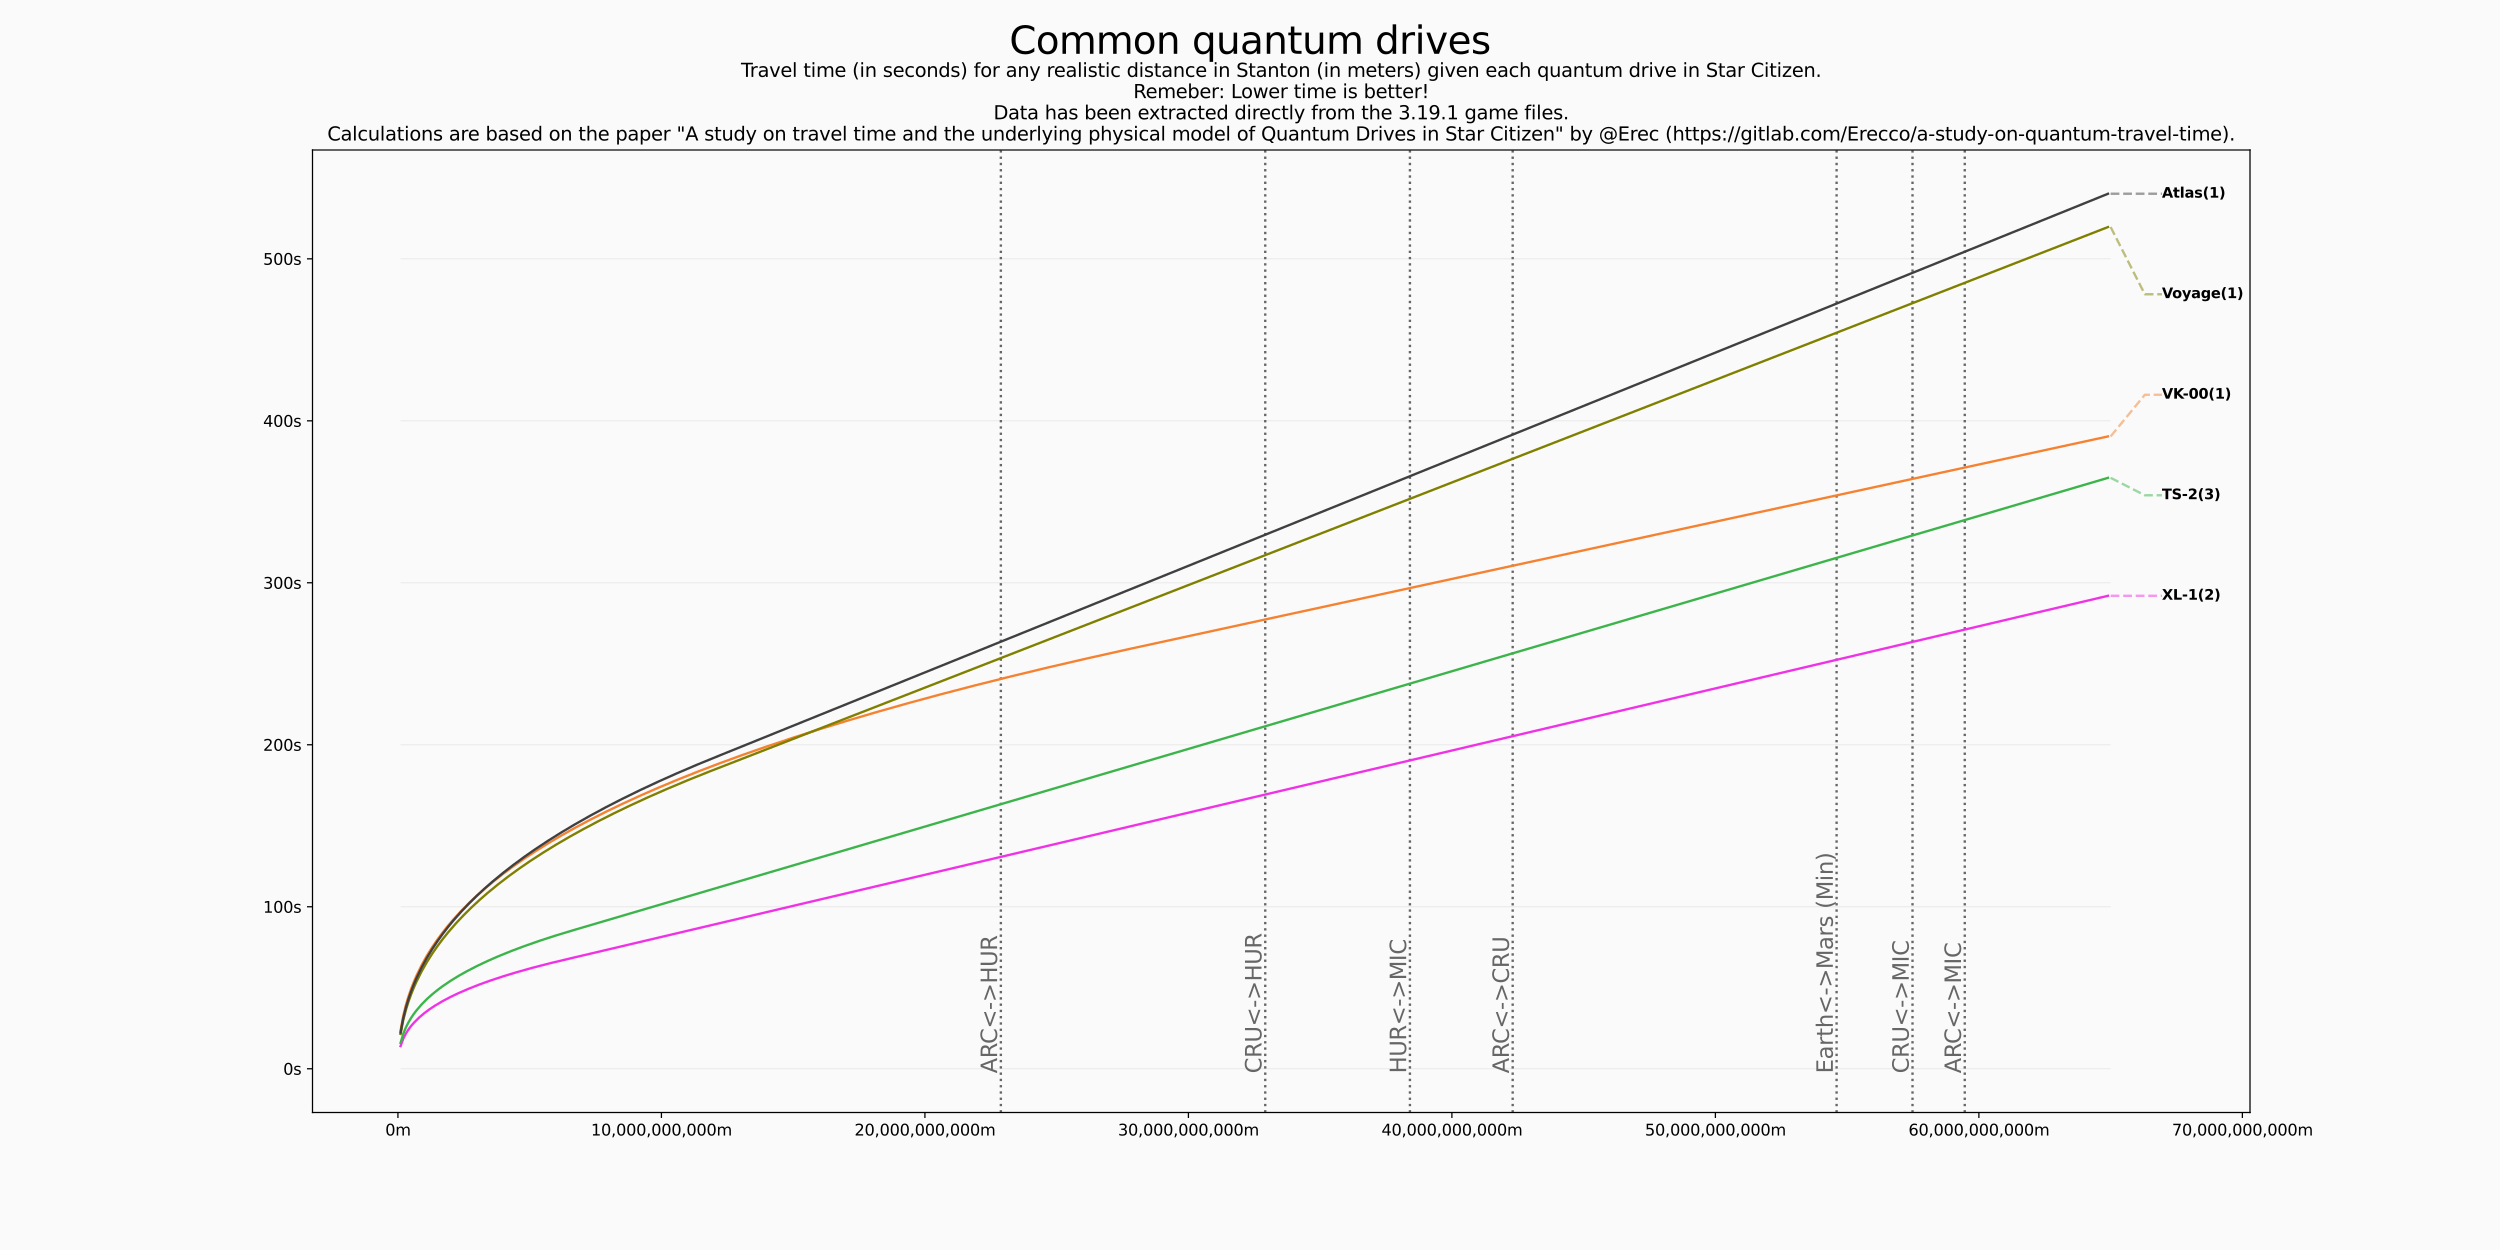 <?xml version="1.0" encoding="utf-8" standalone="no"?>
<!DOCTYPE svg PUBLIC "-//W3C//DTD SVG 1.1//EN"
  "http://www.w3.org/Graphics/SVG/1.1/DTD/svg11.dtd">
<svg xmlns:xlink="http://www.w3.org/1999/xlink" width="1584pt" height="792pt" viewBox="0 0 1584 792" xmlns="http://www.w3.org/2000/svg" version="1.1">
 <defs>
  <style type="text/css">*{stroke-linejoin: round; stroke-linecap: butt}</style>
 </defs>
 <g id="figure_1">
  <g id="patch_1">
   <path d="M 0 792 
L 1584 792 
L 1584 0 
L 0 0 
z
" style="fill: #fafafa"/>
  </g>
  <g id="axes_1">
   <g id="patch_2">
    <path d="M 198 704.88 
L 1425.6 704.88 
L 1425.6 95.04 
L 198 95.04 
z
" style="fill: #fafafa"/>
   </g>
   <g id="matplotlib.axis_1">
    <g id="xtick_1">
     <g id="line2d_1">
      <defs>
       <path id="mc973f7555e" d="M 0 0 
L 0 3.5 
" style="stroke: #000000; stroke-width: 0.8"/>
      </defs>
      <g>
       <use xlink:href="#mc973f7555e" x="252.131" y="704.88" style="stroke: #000000; stroke-width: 0.8"/>
      </g>
     </g>
     <g id="text_1">
      <!-- 0m -->
      <g transform="translate(244.079 719.478) scale(0.1 -0.1)">
       <defs>
        <path id="DejaVuSans-30" d="M 2034 4250 
Q 1547 4250 1301 3770 
Q 1056 3291 1056 2328 
Q 1056 1369 1301 889 
Q 1547 409 2034 409 
Q 2525 409 2770 889 
Q 3016 1369 3016 2328 
Q 3016 3291 2770 3770 
Q 2525 4250 2034 4250 
z
M 2034 4750 
Q 2819 4750 3233 4129 
Q 3647 3509 3647 2328 
Q 3647 1150 3233 529 
Q 2819 -91 2034 -91 
Q 1250 -91 836 529 
Q 422 1150 422 2328 
Q 422 3509 836 4129 
Q 1250 4750 2034 4750 
z
" transform="scale(0.016)"/>
        <path id="DejaVuSans-6d" d="M 3328 2828 
Q 3544 3216 3844 3400 
Q 4144 3584 4550 3584 
Q 5097 3584 5394 3201 
Q 5691 2819 5691 2113 
L 5691 0 
L 5113 0 
L 5113 2094 
Q 5113 2597 4934 2840 
Q 4756 3084 4391 3084 
Q 3944 3084 3684 2787 
Q 3425 2491 3425 1978 
L 3425 0 
L 2847 0 
L 2847 2094 
Q 2847 2600 2669 2842 
Q 2491 3084 2119 3084 
Q 1678 3084 1418 2786 
Q 1159 2488 1159 1978 
L 1159 0 
L 581 0 
L 581 3500 
L 1159 3500 
L 1159 2956 
Q 1356 3278 1631 3431 
Q 1906 3584 2284 3584 
Q 2666 3584 2933 3390 
Q 3200 3197 3328 2828 
z
" transform="scale(0.016)"/>
       </defs>
       <use xlink:href="#DejaVuSans-30"/>
       <use xlink:href="#DejaVuSans-6d" x="63.623"/>
      </g>
     </g>
    </g>
    <g id="xtick_2">
     <g id="line2d_2">
      <g>
       <use xlink:href="#mc973f7555e" x="419.079" y="704.88" style="stroke: #000000; stroke-width: 0.8"/>
      </g>
     </g>
     <g id="text_2">
      <!-- 10,000,000,000m -->
      <g transform="translate(374.448 719.478) scale(0.1 -0.1)">
       <defs>
        <path id="DejaVuSans-31" d="M 794 531 
L 1825 531 
L 1825 4091 
L 703 3866 
L 703 4441 
L 1819 4666 
L 2450 4666 
L 2450 531 
L 3481 531 
L 3481 0 
L 794 0 
L 794 531 
z
" transform="scale(0.016)"/>
        <path id="DejaVuSans-2c" d="M 750 794 
L 1409 794 
L 1409 256 
L 897 -744 
L 494 -744 
L 750 256 
L 750 794 
z
" transform="scale(0.016)"/>
       </defs>
       <use xlink:href="#DejaVuSans-31"/>
       <use xlink:href="#DejaVuSans-30" x="63.623"/>
       <use xlink:href="#DejaVuSans-2c" x="127.246"/>
       <use xlink:href="#DejaVuSans-30" x="159.033"/>
       <use xlink:href="#DejaVuSans-30" x="222.656"/>
       <use xlink:href="#DejaVuSans-30" x="286.279"/>
       <use xlink:href="#DejaVuSans-2c" x="349.902"/>
       <use xlink:href="#DejaVuSans-30" x="381.689"/>
       <use xlink:href="#DejaVuSans-30" x="445.312"/>
       <use xlink:href="#DejaVuSans-30" x="508.936"/>
       <use xlink:href="#DejaVuSans-2c" x="572.559"/>
       <use xlink:href="#DejaVuSans-30" x="604.346"/>
       <use xlink:href="#DejaVuSans-30" x="667.969"/>
       <use xlink:href="#DejaVuSans-30" x="731.592"/>
       <use xlink:href="#DejaVuSans-6d" x="795.215"/>
      </g>
     </g>
    </g>
    <g id="xtick_3">
     <g id="line2d_3">
      <g>
       <use xlink:href="#mc973f7555e" x="586.027" y="704.88" style="stroke: #000000; stroke-width: 0.8"/>
      </g>
     </g>
     <g id="text_3">
      <!-- 20,000,000,000m -->
      <g transform="translate(541.396 719.478) scale(0.1 -0.1)">
       <defs>
        <path id="DejaVuSans-32" d="M 1228 531 
L 3431 531 
L 3431 0 
L 469 0 
L 469 531 
Q 828 903 1448 1529 
Q 2069 2156 2228 2338 
Q 2531 2678 2651 2914 
Q 2772 3150 2772 3378 
Q 2772 3750 2511 3984 
Q 2250 4219 1831 4219 
Q 1534 4219 1204 4116 
Q 875 4013 500 3803 
L 500 4441 
Q 881 4594 1212 4672 
Q 1544 4750 1819 4750 
Q 2544 4750 2975 4387 
Q 3406 4025 3406 3419 
Q 3406 3131 3298 2873 
Q 3191 2616 2906 2266 
Q 2828 2175 2409 1742 
Q 1991 1309 1228 531 
z
" transform="scale(0.016)"/>
       </defs>
       <use xlink:href="#DejaVuSans-32"/>
       <use xlink:href="#DejaVuSans-30" x="63.623"/>
       <use xlink:href="#DejaVuSans-2c" x="127.246"/>
       <use xlink:href="#DejaVuSans-30" x="159.033"/>
       <use xlink:href="#DejaVuSans-30" x="222.656"/>
       <use xlink:href="#DejaVuSans-30" x="286.279"/>
       <use xlink:href="#DejaVuSans-2c" x="349.902"/>
       <use xlink:href="#DejaVuSans-30" x="381.689"/>
       <use xlink:href="#DejaVuSans-30" x="445.312"/>
       <use xlink:href="#DejaVuSans-30" x="508.936"/>
       <use xlink:href="#DejaVuSans-2c" x="572.559"/>
       <use xlink:href="#DejaVuSans-30" x="604.346"/>
       <use xlink:href="#DejaVuSans-30" x="667.969"/>
       <use xlink:href="#DejaVuSans-30" x="731.592"/>
       <use xlink:href="#DejaVuSans-6d" x="795.215"/>
      </g>
     </g>
    </g>
    <g id="xtick_4">
     <g id="line2d_4">
      <g>
       <use xlink:href="#mc973f7555e" x="752.976" y="704.88" style="stroke: #000000; stroke-width: 0.8"/>
      </g>
     </g>
     <g id="text_4">
      <!-- 30,000,000,000m -->
      <g transform="translate(708.344 719.478) scale(0.1 -0.1)">
       <defs>
        <path id="DejaVuSans-33" d="M 2597 2516 
Q 3050 2419 3304 2112 
Q 3559 1806 3559 1356 
Q 3559 666 3084 287 
Q 2609 -91 1734 -91 
Q 1441 -91 1130 -33 
Q 819 25 488 141 
L 488 750 
Q 750 597 1062 519 
Q 1375 441 1716 441 
Q 2309 441 2620 675 
Q 2931 909 2931 1356 
Q 2931 1769 2642 2001 
Q 2353 2234 1838 2234 
L 1294 2234 
L 1294 2753 
L 1863 2753 
Q 2328 2753 2575 2939 
Q 2822 3125 2822 3475 
Q 2822 3834 2567 4026 
Q 2313 4219 1838 4219 
Q 1578 4219 1281 4162 
Q 984 4106 628 3988 
L 628 4550 
Q 988 4650 1302 4700 
Q 1616 4750 1894 4750 
Q 2613 4750 3031 4423 
Q 3450 4097 3450 3541 
Q 3450 3153 3228 2886 
Q 3006 2619 2597 2516 
z
" transform="scale(0.016)"/>
       </defs>
       <use xlink:href="#DejaVuSans-33"/>
       <use xlink:href="#DejaVuSans-30" x="63.623"/>
       <use xlink:href="#DejaVuSans-2c" x="127.246"/>
       <use xlink:href="#DejaVuSans-30" x="159.033"/>
       <use xlink:href="#DejaVuSans-30" x="222.656"/>
       <use xlink:href="#DejaVuSans-30" x="286.279"/>
       <use xlink:href="#DejaVuSans-2c" x="349.902"/>
       <use xlink:href="#DejaVuSans-30" x="381.689"/>
       <use xlink:href="#DejaVuSans-30" x="445.312"/>
       <use xlink:href="#DejaVuSans-30" x="508.936"/>
       <use xlink:href="#DejaVuSans-2c" x="572.559"/>
       <use xlink:href="#DejaVuSans-30" x="604.346"/>
       <use xlink:href="#DejaVuSans-30" x="667.969"/>
       <use xlink:href="#DejaVuSans-30" x="731.592"/>
       <use xlink:href="#DejaVuSans-6d" x="795.215"/>
      </g>
     </g>
    </g>
    <g id="xtick_5">
     <g id="line2d_5">
      <g>
       <use xlink:href="#mc973f7555e" x="919.924" y="704.88" style="stroke: #000000; stroke-width: 0.8"/>
      </g>
     </g>
     <g id="text_5">
      <!-- 40,000,000,000m -->
      <g transform="translate(875.293 719.478) scale(0.1 -0.1)">
       <defs>
        <path id="DejaVuSans-34" d="M 2419 4116 
L 825 1625 
L 2419 1625 
L 2419 4116 
z
M 2253 4666 
L 3047 4666 
L 3047 1625 
L 3713 1625 
L 3713 1100 
L 3047 1100 
L 3047 0 
L 2419 0 
L 2419 1100 
L 313 1100 
L 313 1709 
L 2253 4666 
z
" transform="scale(0.016)"/>
       </defs>
       <use xlink:href="#DejaVuSans-34"/>
       <use xlink:href="#DejaVuSans-30" x="63.623"/>
       <use xlink:href="#DejaVuSans-2c" x="127.246"/>
       <use xlink:href="#DejaVuSans-30" x="159.033"/>
       <use xlink:href="#DejaVuSans-30" x="222.656"/>
       <use xlink:href="#DejaVuSans-30" x="286.279"/>
       <use xlink:href="#DejaVuSans-2c" x="349.902"/>
       <use xlink:href="#DejaVuSans-30" x="381.689"/>
       <use xlink:href="#DejaVuSans-30" x="445.312"/>
       <use xlink:href="#DejaVuSans-30" x="508.936"/>
       <use xlink:href="#DejaVuSans-2c" x="572.559"/>
       <use xlink:href="#DejaVuSans-30" x="604.346"/>
       <use xlink:href="#DejaVuSans-30" x="667.969"/>
       <use xlink:href="#DejaVuSans-30" x="731.592"/>
       <use xlink:href="#DejaVuSans-6d" x="795.215"/>
      </g>
     </g>
    </g>
    <g id="xtick_6">
     <g id="line2d_6">
      <g>
       <use xlink:href="#mc973f7555e" x="1086.873" y="704.88" style="stroke: #000000; stroke-width: 0.8"/>
      </g>
     </g>
     <g id="text_6">
      <!-- 50,000,000,000m -->
      <g transform="translate(1042.241 719.478) scale(0.1 -0.1)">
       <defs>
        <path id="DejaVuSans-35" d="M 691 4666 
L 3169 4666 
L 3169 4134 
L 1269 4134 
L 1269 2991 
Q 1406 3038 1543 3061 
Q 1681 3084 1819 3084 
Q 2600 3084 3056 2656 
Q 3513 2228 3513 1497 
Q 3513 744 3044 326 
Q 2575 -91 1722 -91 
Q 1428 -91 1123 -41 
Q 819 9 494 109 
L 494 744 
Q 775 591 1075 516 
Q 1375 441 1709 441 
Q 2250 441 2565 725 
Q 2881 1009 2881 1497 
Q 2881 1984 2565 2268 
Q 2250 2553 1709 2553 
Q 1456 2553 1204 2497 
Q 953 2441 691 2322 
L 691 4666 
z
" transform="scale(0.016)"/>
       </defs>
       <use xlink:href="#DejaVuSans-35"/>
       <use xlink:href="#DejaVuSans-30" x="63.623"/>
       <use xlink:href="#DejaVuSans-2c" x="127.246"/>
       <use xlink:href="#DejaVuSans-30" x="159.033"/>
       <use xlink:href="#DejaVuSans-30" x="222.656"/>
       <use xlink:href="#DejaVuSans-30" x="286.279"/>
       <use xlink:href="#DejaVuSans-2c" x="349.902"/>
       <use xlink:href="#DejaVuSans-30" x="381.689"/>
       <use xlink:href="#DejaVuSans-30" x="445.312"/>
       <use xlink:href="#DejaVuSans-30" x="508.936"/>
       <use xlink:href="#DejaVuSans-2c" x="572.559"/>
       <use xlink:href="#DejaVuSans-30" x="604.346"/>
       <use xlink:href="#DejaVuSans-30" x="667.969"/>
       <use xlink:href="#DejaVuSans-30" x="731.592"/>
       <use xlink:href="#DejaVuSans-6d" x="795.215"/>
      </g>
     </g>
    </g>
    <g id="xtick_7">
     <g id="line2d_7">
      <g>
       <use xlink:href="#mc973f7555e" x="1253.821" y="704.88" style="stroke: #000000; stroke-width: 0.8"/>
      </g>
     </g>
     <g id="text_7">
      <!-- 60,000,000,000m -->
      <g transform="translate(1209.19 719.478) scale(0.1 -0.1)">
       <defs>
        <path id="DejaVuSans-36" d="M 2113 2584 
Q 1688 2584 1439 2293 
Q 1191 2003 1191 1497 
Q 1191 994 1439 701 
Q 1688 409 2113 409 
Q 2538 409 2786 701 
Q 3034 994 3034 1497 
Q 3034 2003 2786 2293 
Q 2538 2584 2113 2584 
z
M 3366 4563 
L 3366 3988 
Q 3128 4100 2886 4159 
Q 2644 4219 2406 4219 
Q 1781 4219 1451 3797 
Q 1122 3375 1075 2522 
Q 1259 2794 1537 2939 
Q 1816 3084 2150 3084 
Q 2853 3084 3261 2657 
Q 3669 2231 3669 1497 
Q 3669 778 3244 343 
Q 2819 -91 2113 -91 
Q 1303 -91 875 529 
Q 447 1150 447 2328 
Q 447 3434 972 4092 
Q 1497 4750 2381 4750 
Q 2619 4750 2861 4703 
Q 3103 4656 3366 4563 
z
" transform="scale(0.016)"/>
       </defs>
       <use xlink:href="#DejaVuSans-36"/>
       <use xlink:href="#DejaVuSans-30" x="63.623"/>
       <use xlink:href="#DejaVuSans-2c" x="127.246"/>
       <use xlink:href="#DejaVuSans-30" x="159.033"/>
       <use xlink:href="#DejaVuSans-30" x="222.656"/>
       <use xlink:href="#DejaVuSans-30" x="286.279"/>
       <use xlink:href="#DejaVuSans-2c" x="349.902"/>
       <use xlink:href="#DejaVuSans-30" x="381.689"/>
       <use xlink:href="#DejaVuSans-30" x="445.312"/>
       <use xlink:href="#DejaVuSans-30" x="508.936"/>
       <use xlink:href="#DejaVuSans-2c" x="572.559"/>
       <use xlink:href="#DejaVuSans-30" x="604.346"/>
       <use xlink:href="#DejaVuSans-30" x="667.969"/>
       <use xlink:href="#DejaVuSans-30" x="731.592"/>
       <use xlink:href="#DejaVuSans-6d" x="795.215"/>
      </g>
     </g>
    </g>
    <g id="xtick_8">
     <g id="line2d_8">
      <g>
       <use xlink:href="#mc973f7555e" x="1420.769" y="704.88" style="stroke: #000000; stroke-width: 0.8"/>
      </g>
     </g>
     <g id="text_8">
      <!-- 70,000,000,000m -->
      <g transform="translate(1376.138 719.478) scale(0.1 -0.1)">
       <defs>
        <path id="DejaVuSans-37" d="M 525 4666 
L 3525 4666 
L 3525 4397 
L 1831 0 
L 1172 0 
L 2766 4134 
L 525 4134 
L 525 4666 
z
" transform="scale(0.016)"/>
       </defs>
       <use xlink:href="#DejaVuSans-37"/>
       <use xlink:href="#DejaVuSans-30" x="63.623"/>
       <use xlink:href="#DejaVuSans-2c" x="127.246"/>
       <use xlink:href="#DejaVuSans-30" x="159.033"/>
       <use xlink:href="#DejaVuSans-30" x="222.656"/>
       <use xlink:href="#DejaVuSans-30" x="286.279"/>
       <use xlink:href="#DejaVuSans-2c" x="349.902"/>
       <use xlink:href="#DejaVuSans-30" x="381.689"/>
       <use xlink:href="#DejaVuSans-30" x="445.312"/>
       <use xlink:href="#DejaVuSans-30" x="508.936"/>
       <use xlink:href="#DejaVuSans-2c" x="572.559"/>
       <use xlink:href="#DejaVuSans-30" x="604.346"/>
       <use xlink:href="#DejaVuSans-30" x="667.969"/>
       <use xlink:href="#DejaVuSans-30" x="731.592"/>
       <use xlink:href="#DejaVuSans-6d" x="795.215"/>
      </g>
     </g>
    </g>
   </g>
   <g id="matplotlib.axis_2">
    <g id="ytick_1">
     <g id="line2d_9">
      <defs>
       <path id="me933fe531a" d="M 0 0 
L -3.5 0 
" style="stroke: #000000; stroke-width: 0.8"/>
      </defs>
      <g>
       <use xlink:href="#me933fe531a" x="198" y="677.16" style="stroke: #000000; stroke-width: 0.8"/>
      </g>
     </g>
     <g id="text_9">
      <!-- 0s -->
      <g transform="translate(179.428 680.959) scale(0.1 -0.1)">
       <defs>
        <path id="DejaVuSans-73" d="M 2834 3397 
L 2834 2853 
Q 2591 2978 2328 3040 
Q 2066 3103 1784 3103 
Q 1356 3103 1142 2972 
Q 928 2841 928 2578 
Q 928 2378 1081 2264 
Q 1234 2150 1697 2047 
L 1894 2003 
Q 2506 1872 2764 1633 
Q 3022 1394 3022 966 
Q 3022 478 2636 193 
Q 2250 -91 1575 -91 
Q 1294 -91 989 -36 
Q 684 19 347 128 
L 347 722 
Q 666 556 975 473 
Q 1284 391 1588 391 
Q 1994 391 2212 530 
Q 2431 669 2431 922 
Q 2431 1156 2273 1281 
Q 2116 1406 1581 1522 
L 1381 1569 
Q 847 1681 609 1914 
Q 372 2147 372 2553 
Q 372 3047 722 3315 
Q 1072 3584 1716 3584 
Q 2034 3584 2315 3537 
Q 2597 3491 2834 3397 
z
" transform="scale(0.016)"/>
       </defs>
       <use xlink:href="#DejaVuSans-30"/>
       <use xlink:href="#DejaVuSans-73" x="63.623"/>
      </g>
     </g>
    </g>
    <g id="ytick_2">
     <g id="line2d_10">
      <g>
       <use xlink:href="#me933fe531a" x="198" y="574.526" style="stroke: #000000; stroke-width: 0.8"/>
      </g>
     </g>
     <g id="text_10">
      <!-- 100s -->
      <g transform="translate(166.703 578.325) scale(0.1 -0.1)">
       <use xlink:href="#DejaVuSans-31"/>
       <use xlink:href="#DejaVuSans-30" x="63.623"/>
       <use xlink:href="#DejaVuSans-30" x="127.246"/>
       <use xlink:href="#DejaVuSans-73" x="190.869"/>
      </g>
     </g>
    </g>
    <g id="ytick_3">
     <g id="line2d_11">
      <g>
       <use xlink:href="#me933fe531a" x="198" y="471.892" style="stroke: #000000; stroke-width: 0.8"/>
      </g>
     </g>
     <g id="text_11">
      <!-- 200s -->
      <g transform="translate(166.703 475.691) scale(0.1 -0.1)">
       <use xlink:href="#DejaVuSans-32"/>
       <use xlink:href="#DejaVuSans-30" x="63.623"/>
       <use xlink:href="#DejaVuSans-30" x="127.246"/>
       <use xlink:href="#DejaVuSans-73" x="190.869"/>
      </g>
     </g>
    </g>
    <g id="ytick_4">
     <g id="line2d_12">
      <g>
       <use xlink:href="#me933fe531a" x="198" y="369.258" style="stroke: #000000; stroke-width: 0.8"/>
      </g>
     </g>
     <g id="text_12">
      <!-- 300s -->
      <g transform="translate(166.703 373.057) scale(0.1 -0.1)">
       <use xlink:href="#DejaVuSans-33"/>
       <use xlink:href="#DejaVuSans-30" x="63.623"/>
       <use xlink:href="#DejaVuSans-30" x="127.246"/>
       <use xlink:href="#DejaVuSans-73" x="190.869"/>
      </g>
     </g>
    </g>
    <g id="ytick_5">
     <g id="line2d_13">
      <g>
       <use xlink:href="#me933fe531a" x="198" y="266.624" style="stroke: #000000; stroke-width: 0.8"/>
      </g>
     </g>
     <g id="text_13">
      <!-- 400s -->
      <g transform="translate(166.703 270.423) scale(0.1 -0.1)">
       <use xlink:href="#DejaVuSans-34"/>
       <use xlink:href="#DejaVuSans-30" x="63.623"/>
       <use xlink:href="#DejaVuSans-30" x="127.246"/>
       <use xlink:href="#DejaVuSans-73" x="190.869"/>
      </g>
     </g>
    </g>
    <g id="ytick_6">
     <g id="line2d_14">
      <g>
       <use xlink:href="#me933fe531a" x="198" y="163.99" style="stroke: #000000; stroke-width: 0.8"/>
      </g>
     </g>
     <g id="text_14">
      <!-- 500s -->
      <g transform="translate(166.703 167.789) scale(0.1 -0.1)">
       <use xlink:href="#DejaVuSans-35"/>
       <use xlink:href="#DejaVuSans-30" x="63.623"/>
       <use xlink:href="#DejaVuSans-30" x="127.246"/>
       <use xlink:href="#DejaVuSans-73" x="190.869"/>
      </g>
     </g>
    </g>
   </g>
   <g id="LineCollection_1">
    <path d="M 253.8 677.16 
L 1337.295 677.16 
" clip-path="url(#pccfbd98864)" style="fill: none; stroke: #e8e8e8; stroke-width: 0.6"/>
    <path d="M 253.8 574.526 
L 1337.295 574.526 
" clip-path="url(#pccfbd98864)" style="fill: none; stroke: #e8e8e8; stroke-width: 0.6"/>
    <path d="M 253.8 471.892 
L 1337.295 471.892 
" clip-path="url(#pccfbd98864)" style="fill: none; stroke: #e8e8e8; stroke-width: 0.6"/>
    <path d="M 253.8 369.258 
L 1337.295 369.258 
" clip-path="url(#pccfbd98864)" style="fill: none; stroke: #e8e8e8; stroke-width: 0.6"/>
    <path d="M 253.8 266.624 
L 1337.295 266.624 
" clip-path="url(#pccfbd98864)" style="fill: none; stroke: #e8e8e8; stroke-width: 0.6"/>
    <path d="M 253.8 163.99 
L 1337.295 163.99 
" clip-path="url(#pccfbd98864)" style="fill: none; stroke: #e8e8e8; stroke-width: 0.6"/>
   </g>
   <g id="line2d_15">
    <path d="M 1337.295 377.489 
L 1358.965 377.489 
L 1369.8 377.489 
" clip-path="url(#pccfbd98864)" style="fill: none; stroke-dasharray: 5.55,2.4; stroke-dashoffset: 0; stroke: #f032e6; stroke-opacity: 0.5; stroke-width: 1.5"/>
   </g>
   <g id="line2d_16">
    <path d="M 1337.295 302.753 
L 1358.965 313.807 
L 1369.8 313.807 
" clip-path="url(#pccfbd98864)" style="fill: none; stroke-dasharray: 5.55,2.4; stroke-dashoffset: 0; stroke: #3cb44b; stroke-opacity: 0.5; stroke-width: 1.5"/>
   </g>
   <g id="line2d_17">
    <path d="M 1337.295 276.513 
L 1358.965 250.125 
L 1369.8 250.125 
" clip-path="url(#pccfbd98864)" style="fill: none; stroke-dasharray: 5.55,2.4; stroke-dashoffset: 0; stroke: #f58231; stroke-opacity: 0.5; stroke-width: 1.5"/>
   </g>
   <g id="line2d_18">
    <path d="M 1337.295 143.853 
L 1358.965 186.442 
L 1369.8 186.442 
" clip-path="url(#pccfbd98864)" style="fill: none; stroke-dasharray: 5.55,2.4; stroke-dashoffset: 0; stroke: #808000; stroke-opacity: 0.5; stroke-width: 1.5"/>
   </g>
   <g id="line2d_19">
    <path d="M 1337.295 122.76 
L 1358.965 122.76 
L 1369.8 122.76 
" clip-path="url(#pccfbd98864)" style="fill: none; stroke-dasharray: 5.55,2.4; stroke-dashoffset: 0; stroke: #404040; stroke-opacity: 0.5; stroke-width: 1.5"/>
   </g>
   <g id="line2d_20">
    <path d="M 958.439 704.88 
L 958.439 95.04 
" clip-path="url(#pccfbd98864)" style="fill: none; stroke-dasharray: 1.5,2.475; stroke-dashoffset: 0; stroke: #666666; stroke-width: 1.5"/>
   </g>
   <g id="line2d_21">
    <path d="M 801.658 704.88 
L 801.658 95.04 
" clip-path="url(#pccfbd98864)" style="fill: none; stroke-dasharray: 1.5,2.475; stroke-dashoffset: 0; stroke: #666666; stroke-width: 1.5"/>
   </g>
   <g id="line2d_22">
    <path d="M 1211.767 704.88 
L 1211.767 95.04 
" clip-path="url(#pccfbd98864)" style="fill: none; stroke-dasharray: 1.5,2.475; stroke-dashoffset: 0; stroke: #666666; stroke-width: 1.5"/>
   </g>
   <g id="line2d_23">
    <path d="M 634.142 704.88 
L 634.142 95.04 
" clip-path="url(#pccfbd98864)" style="fill: none; stroke-dasharray: 1.5,2.475; stroke-dashoffset: 0; stroke: #666666; stroke-width: 1.5"/>
   </g>
   <g id="line2d_24">
    <path d="M 893.329 704.88 
L 893.329 95.04 
" clip-path="url(#pccfbd98864)" style="fill: none; stroke-dasharray: 1.5,2.475; stroke-dashoffset: 0; stroke: #666666; stroke-width: 1.5"/>
   </g>
   <g id="line2d_25">
    <path d="M 1244.873 704.88 
L 1244.873 95.04 
" clip-path="url(#pccfbd98864)" style="fill: none; stroke-dasharray: 1.5,2.475; stroke-dashoffset: 0; stroke: #666666; stroke-width: 1.5"/>
   </g>
   <g id="line2d_26">
    <path d="M 1163.669 704.88 
L 1163.669 95.04 
" clip-path="url(#pccfbd98864)" style="fill: none; stroke-dasharray: 1.5,2.475; stroke-dashoffset: 0; stroke: #666666; stroke-width: 1.5"/>
   </g>
   <g id="line2d_27">
    <path d="M 253.8 662.827 
L 255.469 658.218 
L 257.139 654.94 
L 258.808 652.313 
L 260.478 650.085 
L 262.147 648.131 
L 265.486 644.786 
L 268.825 641.953 
L 272.164 639.471 
L 275.503 637.248 
L 280.512 634.277 
L 285.52 631.634 
L 290.529 629.241 
L 297.207 626.352 
L 303.885 623.734 
L 310.562 621.331 
L 318.91 618.57 
L 327.257 616.029 
L 337.274 613.216 
L 348.961 610.199 
L 363.986 606.614 
L 1335.626 377.489 
L 1335.626 377.489 
" clip-path="url(#pccfbd98864)" style="fill: none; stroke: #f032e6; stroke-width: 1.5; stroke-linecap: square"/>
   </g>
   <g id="line2d_28">
    <path d="M 253.8 660.796 
L 255.469 655.135 
L 257.139 651.057 
L 258.808 647.764 
L 260.478 644.958 
L 262.147 642.488 
L 263.817 640.269 
L 267.156 636.376 
L 270.495 633.006 
L 273.834 630.011 
L 277.173 627.301 
L 280.512 624.815 
L 285.52 621.421 
L 290.529 618.344 
L 295.537 615.519 
L 302.215 612.065 
L 308.893 608.901 
L 315.571 605.971 
L 323.918 602.581 
L 332.266 599.441 
L 342.283 595.944 
L 352.3 592.694 
L 363.986 589.159 
L 1335.626 302.753 
L 1335.626 302.753 
" clip-path="url(#pccfbd98864)" style="fill: none; stroke: #3cb44b; stroke-width: 1.5; stroke-linecap: square"/>
   </g>
   <g id="line2d_29">
    <path d="M 253.8 652.946 
L 255.469 643.734 
L 257.139 636.919 
L 258.808 631.325 
L 260.478 626.5 
L 262.147 622.217 
L 263.817 618.339 
L 267.156 611.477 
L 270.495 605.484 
L 273.834 600.12 
L 277.173 595.239 
L 280.512 590.743 
L 283.851 586.561 
L 287.19 582.643 
L 292.198 577.178 
L 297.207 572.123 
L 302.215 567.408 
L 307.223 562.979 
L 312.232 558.796 
L 318.91 553.547 
L 325.588 548.619 
L 332.266 543.966 
L 338.944 539.554 
L 347.291 534.331 
L 355.639 529.392 
L 363.986 524.701 
L 374.003 519.357 
L 384.02 514.287 
L 394.037 509.459 
L 405.723 504.094 
L 417.409 498.985 
L 429.096 494.104 
L 442.452 488.773 
L 455.808 483.678 
L 470.833 478.198 
L 485.858 472.955 
L 502.553 467.381 
L 519.248 462.041 
L 537.612 456.412 
L 555.977 451.014 
L 576.01 445.361 
L 596.044 439.931 
L 617.748 434.276 
L 641.12 428.425 
L 664.493 422.799 
L 689.535 416.997 
L 716.247 411.043 
L 811.408 390.371 
L 1335.626 276.513 
L 1335.626 276.513 
" clip-path="url(#pccfbd98864)" style="fill: none; stroke: #f58231; stroke-width: 1.5; stroke-linecap: square"/>
   </g>
   <g id="line2d_30">
    <path d="M 253.8 655.107 
L 255.469 646.464 
L 257.139 639.997 
L 258.808 634.649 
L 260.478 630.009 
L 262.147 625.87 
L 263.817 622.108 
L 267.156 615.42 
L 270.495 609.546 
L 273.834 604.268 
L 277.173 599.447 
L 280.512 594.992 
L 283.851 590.839 
L 288.859 585.07 
L 293.868 579.755 
L 298.876 574.811 
L 303.885 570.178 
L 308.893 565.809 
L 315.571 560.333 
L 322.249 555.199 
L 328.927 550.356 
L 335.605 545.765 
L 343.952 540.334 
L 352.3 535.199 
L 360.647 530.323 
L 368.994 525.675 
L 379.011 520.362 
L 389.028 515.304 
L 399.045 510.472 
L 410.731 505.089 
L 422.418 499.949 
L 435.774 494.339 
L 449.13 488.981 
L 505.892 466.879 
L 1335.626 143.853 
L 1335.626 143.853 
" clip-path="url(#pccfbd98864)" style="fill: none; stroke: #808000; stroke-width: 1.5; stroke-linecap: square"/>
   </g>
   <g id="line2d_31">
    <path d="M 253.8 654.224 
L 255.469 645.234 
L 257.139 638.509 
L 258.808 632.945 
L 260.478 628.119 
L 262.147 623.814 
L 263.817 619.901 
L 267.156 612.945 
L 270.495 606.836 
L 273.834 601.345 
L 277.173 596.331 
L 280.512 591.697 
L 283.851 587.376 
L 287.19 583.319 
L 292.198 577.644 
L 297.207 572.381 
L 302.215 567.46 
L 307.223 562.828 
L 312.232 558.445 
L 318.91 552.934 
L 325.588 547.751 
L 332.266 542.849 
L 338.944 538.192 
L 347.291 532.671 
L 355.639 527.442 
L 363.986 522.468 
L 374.003 516.795 
L 384.02 511.405 
L 394.037 506.265 
L 405.723 500.547 
L 417.409 495.095 
L 429.096 489.881 
L 442.452 484.18 
L 457.477 478.042 
L 1335.626 122.76 
L 1335.626 122.76 
" clip-path="url(#pccfbd98864)" style="fill: none; stroke: #404040; stroke-width: 1.5; stroke-linecap: square"/>
   </g>
   <g id="patch_3">
    <path d="M 198 704.88 
L 198 95.04 
" style="fill: none; stroke: #000000; stroke-width: 0.8; stroke-linejoin: miter; stroke-linecap: square"/>
   </g>
   <g id="patch_4">
    <path d="M 1425.6 704.88 
L 1425.6 95.04 
" style="fill: none; stroke: #000000; stroke-width: 0.8; stroke-linejoin: miter; stroke-linecap: square"/>
   </g>
   <g id="patch_5">
    <path d="M 198 704.88 
L 1425.6 704.88 
" style="fill: none; stroke: #000000; stroke-width: 0.8; stroke-linejoin: miter; stroke-linecap: square"/>
   </g>
   <g id="patch_6">
    <path d="M 198 95.04 
L 1425.6 95.04 
" style="fill: none; stroke: #000000; stroke-width: 0.8; stroke-linejoin: miter; stroke-linecap: square"/>
   </g>
   <g id="text_15">
    <!-- XL-1(2) -->
    <g transform="translate(1369.8 379.972) scale(0.09 -0.09)">
     <defs>
      <path id="DejaVuSans-Bold-58" d="M 3188 2381 
L 4806 0 
L 3553 0 
L 2463 1594 
L 1381 0 
L 122 0 
L 1741 2381 
L 184 4666 
L 1441 4666 
L 2463 3163 
L 3481 4666 
L 4744 4666 
L 3188 2381 
z
" transform="scale(0.016)"/>
      <path id="DejaVuSans-Bold-4c" d="M 588 4666 
L 1791 4666 
L 1791 909 
L 3903 909 
L 3903 0 
L 588 0 
L 588 4666 
z
" transform="scale(0.016)"/>
      <path id="DejaVuSans-Bold-2d" d="M 347 2297 
L 2309 2297 
L 2309 1388 
L 347 1388 
L 347 2297 
z
" transform="scale(0.016)"/>
      <path id="DejaVuSans-Bold-31" d="M 750 831 
L 1813 831 
L 1813 3847 
L 722 3622 
L 722 4441 
L 1806 4666 
L 2950 4666 
L 2950 831 
L 4013 831 
L 4013 0 
L 750 0 
L 750 831 
z
" transform="scale(0.016)"/>
      <path id="DejaVuSans-Bold-28" d="M 2413 -844 
L 1484 -844 
Q 1006 -72 778 623 
Q 550 1319 550 2003 
Q 550 2688 779 3389 
Q 1009 4091 1484 4856 
L 2413 4856 
Q 2013 4116 1813 3408 
Q 1613 2700 1613 2009 
Q 1613 1319 1811 609 
Q 2009 -100 2413 -844 
z
" transform="scale(0.016)"/>
      <path id="DejaVuSans-Bold-32" d="M 1844 884 
L 3897 884 
L 3897 0 
L 506 0 
L 506 884 
L 2209 2388 
Q 2438 2594 2547 2791 
Q 2656 2988 2656 3200 
Q 2656 3528 2436 3728 
Q 2216 3928 1850 3928 
Q 1569 3928 1234 3808 
Q 900 3688 519 3450 
L 519 4475 
Q 925 4609 1322 4679 
Q 1719 4750 2100 4750 
Q 2938 4750 3402 4381 
Q 3866 4013 3866 3353 
Q 3866 2972 3669 2642 
Q 3472 2313 2841 1759 
L 1844 884 
z
" transform="scale(0.016)"/>
      <path id="DejaVuSans-Bold-29" d="M 513 -844 
Q 913 -100 1113 609 
Q 1313 1319 1313 2009 
Q 1313 2700 1113 3408 
Q 913 4116 513 4856 
L 1441 4856 
Q 1916 4091 2145 3389 
Q 2375 2688 2375 2003 
Q 2375 1319 2147 623 
Q 1919 -72 1441 -844 
L 513 -844 
z
" transform="scale(0.016)"/>
     </defs>
     <use xlink:href="#DejaVuSans-Bold-58"/>
     <use xlink:href="#DejaVuSans-Bold-4c" x="77.1"/>
     <use xlink:href="#DejaVuSans-Bold-2d" x="140.82"/>
     <use xlink:href="#DejaVuSans-Bold-31" x="182.324"/>
     <use xlink:href="#DejaVuSans-Bold-28" x="251.904"/>
     <use xlink:href="#DejaVuSans-Bold-32" x="297.607"/>
     <use xlink:href="#DejaVuSans-Bold-29" x="367.188"/>
    </g>
   </g>
   <g id="text_16">
    <!-- TS-2(3) -->
    <g transform="translate(1369.8 316.29) scale(0.09 -0.09)">
     <defs>
      <path id="DejaVuSans-Bold-54" d="M 31 4666 
L 4331 4666 
L 4331 3756 
L 2784 3756 
L 2784 0 
L 1581 0 
L 1581 3756 
L 31 3756 
L 31 4666 
z
" transform="scale(0.016)"/>
      <path id="DejaVuSans-Bold-53" d="M 3834 4519 
L 3834 3531 
Q 3450 3703 3084 3790 
Q 2719 3878 2394 3878 
Q 1963 3878 1756 3759 
Q 1550 3641 1550 3391 
Q 1550 3203 1689 3098 
Q 1828 2994 2194 2919 
L 2706 2816 
Q 3484 2659 3812 2340 
Q 4141 2022 4141 1434 
Q 4141 663 3683 286 
Q 3225 -91 2284 -91 
Q 1841 -91 1394 -6 
Q 947 78 500 244 
L 500 1259 
Q 947 1022 1364 901 
Q 1781 781 2169 781 
Q 2563 781 2772 912 
Q 2981 1044 2981 1288 
Q 2981 1506 2839 1625 
Q 2697 1744 2272 1838 
L 1806 1941 
Q 1106 2091 782 2419 
Q 459 2747 459 3303 
Q 459 4000 909 4375 
Q 1359 4750 2203 4750 
Q 2588 4750 2994 4692 
Q 3400 4634 3834 4519 
z
" transform="scale(0.016)"/>
      <path id="DejaVuSans-Bold-33" d="M 2981 2516 
Q 3453 2394 3698 2092 
Q 3944 1791 3944 1325 
Q 3944 631 3412 270 
Q 2881 -91 1863 -91 
Q 1503 -91 1142 -33 
Q 781 25 428 141 
L 428 1069 
Q 766 900 1098 814 
Q 1431 728 1753 728 
Q 2231 728 2486 893 
Q 2741 1059 2741 1369 
Q 2741 1688 2480 1852 
Q 2219 2016 1709 2016 
L 1228 2016 
L 1228 2791 
L 1734 2791 
Q 2188 2791 2409 2933 
Q 2631 3075 2631 3366 
Q 2631 3634 2415 3781 
Q 2200 3928 1806 3928 
Q 1516 3928 1219 3862 
Q 922 3797 628 3669 
L 628 4550 
Q 984 4650 1334 4700 
Q 1684 4750 2022 4750 
Q 2931 4750 3382 4451 
Q 3834 4153 3834 3553 
Q 3834 3144 3618 2883 
Q 3403 2622 2981 2516 
z
" transform="scale(0.016)"/>
     </defs>
     <use xlink:href="#DejaVuSans-Bold-54"/>
     <use xlink:href="#DejaVuSans-Bold-53" x="68.213"/>
     <use xlink:href="#DejaVuSans-Bold-2d" x="140.234"/>
     <use xlink:href="#DejaVuSans-Bold-32" x="181.738"/>
     <use xlink:href="#DejaVuSans-Bold-28" x="251.318"/>
     <use xlink:href="#DejaVuSans-Bold-33" x="297.021"/>
     <use xlink:href="#DejaVuSans-Bold-29" x="366.602"/>
    </g>
   </g>
   <g id="text_17">
    <!-- VK-00(1) -->
    <g transform="translate(1369.8 252.608) scale(0.09 -0.09)">
     <defs>
      <path id="DejaVuSans-Bold-56" d="M 31 4666 
L 1241 4666 
L 2478 1222 
L 3713 4666 
L 4922 4666 
L 3194 0 
L 1759 0 
L 31 4666 
z
" transform="scale(0.016)"/>
      <path id="DejaVuSans-Bold-4b" d="M 588 4666 
L 1791 4666 
L 1791 2963 
L 3525 4666 
L 4922 4666 
L 2675 2456 
L 5153 0 
L 3647 0 
L 1791 1838 
L 1791 0 
L 588 0 
L 588 4666 
z
" transform="scale(0.016)"/>
      <path id="DejaVuSans-Bold-30" d="M 2944 2338 
Q 2944 3213 2780 3570 
Q 2616 3928 2228 3928 
Q 1841 3928 1675 3570 
Q 1509 3213 1509 2338 
Q 1509 1453 1675 1090 
Q 1841 728 2228 728 
Q 2613 728 2778 1090 
Q 2944 1453 2944 2338 
z
M 4147 2328 
Q 4147 1169 3647 539 
Q 3147 -91 2228 -91 
Q 1306 -91 806 539 
Q 306 1169 306 2328 
Q 306 3491 806 4120 
Q 1306 4750 2228 4750 
Q 3147 4750 3647 4120 
Q 4147 3491 4147 2328 
z
" transform="scale(0.016)"/>
     </defs>
     <use xlink:href="#DejaVuSans-Bold-56"/>
     <use xlink:href="#DejaVuSans-Bold-4b" x="77.393"/>
     <use xlink:href="#DejaVuSans-Bold-2d" x="146.133"/>
     <use xlink:href="#DejaVuSans-Bold-30" x="187.637"/>
     <use xlink:href="#DejaVuSans-Bold-30" x="257.217"/>
     <use xlink:href="#DejaVuSans-Bold-28" x="326.797"/>
     <use xlink:href="#DejaVuSans-Bold-31" x="372.5"/>
     <use xlink:href="#DejaVuSans-Bold-29" x="442.08"/>
    </g>
   </g>
   <g id="text_18">
    <!-- Voyage(1) -->
    <g transform="translate(1369.8 188.886) scale(0.09 -0.09)">
     <defs>
      <path id="DejaVuSans-Bold-6f" d="M 2203 2784 
Q 1831 2784 1636 2517 
Q 1441 2250 1441 1747 
Q 1441 1244 1636 976 
Q 1831 709 2203 709 
Q 2569 709 2762 976 
Q 2956 1244 2956 1747 
Q 2956 2250 2762 2517 
Q 2569 2784 2203 2784 
z
M 2203 3584 
Q 3106 3584 3614 3096 
Q 4122 2609 4122 1747 
Q 4122 884 3614 396 
Q 3106 -91 2203 -91 
Q 1297 -91 786 396 
Q 275 884 275 1747 
Q 275 2609 786 3096 
Q 1297 3584 2203 3584 
z
" transform="scale(0.016)"/>
      <path id="DejaVuSans-Bold-79" d="M 78 3500 
L 1197 3500 
L 2138 1125 
L 2938 3500 
L 4056 3500 
L 2584 -331 
Q 2363 -916 2067 -1148 
Q 1772 -1381 1288 -1381 
L 641 -1381 
L 641 -647 
L 991 -647 
Q 1275 -647 1404 -556 
Q 1534 -466 1606 -231 
L 1638 -134 
L 78 3500 
z
" transform="scale(0.016)"/>
      <path id="DejaVuSans-Bold-61" d="M 2106 1575 
Q 1756 1575 1579 1456 
Q 1403 1338 1403 1106 
Q 1403 894 1545 773 
Q 1688 653 1941 653 
Q 2256 653 2472 879 
Q 2688 1106 2688 1447 
L 2688 1575 
L 2106 1575 
z
M 3816 1997 
L 3816 0 
L 2688 0 
L 2688 519 
Q 2463 200 2181 54 
Q 1900 -91 1497 -91 
Q 953 -91 614 226 
Q 275 544 275 1050 
Q 275 1666 698 1953 
Q 1122 2241 2028 2241 
L 2688 2241 
L 2688 2328 
Q 2688 2594 2478 2717 
Q 2269 2841 1825 2841 
Q 1466 2841 1156 2769 
Q 847 2697 581 2553 
L 581 3406 
Q 941 3494 1303 3539 
Q 1666 3584 2028 3584 
Q 2975 3584 3395 3211 
Q 3816 2838 3816 1997 
z
" transform="scale(0.016)"/>
      <path id="DejaVuSans-Bold-67" d="M 2919 594 
Q 2688 288 2409 144 
Q 2131 0 1766 0 
Q 1125 0 706 504 
Q 288 1009 288 1791 
Q 288 2575 706 3076 
Q 1125 3578 1766 3578 
Q 2131 3578 2409 3434 
Q 2688 3291 2919 2981 
L 2919 3500 
L 4044 3500 
L 4044 353 
Q 4044 -491 3511 -936 
Q 2978 -1381 1966 -1381 
Q 1638 -1381 1331 -1331 
Q 1025 -1281 716 -1178 
L 716 -306 
Q 1009 -475 1290 -558 
Q 1572 -641 1856 -641 
Q 2406 -641 2662 -400 
Q 2919 -159 2919 353 
L 2919 594 
z
M 2181 2772 
Q 1834 2772 1640 2515 
Q 1447 2259 1447 1791 
Q 1447 1309 1634 1061 
Q 1822 813 2181 813 
Q 2531 813 2725 1069 
Q 2919 1325 2919 1791 
Q 2919 2259 2725 2515 
Q 2531 2772 2181 2772 
z
" transform="scale(0.016)"/>
      <path id="DejaVuSans-Bold-65" d="M 4031 1759 
L 4031 1441 
L 1416 1441 
Q 1456 1047 1700 850 
Q 1944 653 2381 653 
Q 2734 653 3104 758 
Q 3475 863 3866 1075 
L 3866 213 
Q 3469 63 3072 -14 
Q 2675 -91 2278 -91 
Q 1328 -91 801 392 
Q 275 875 275 1747 
Q 275 2603 792 3093 
Q 1309 3584 2216 3584 
Q 3041 3584 3536 3087 
Q 4031 2591 4031 1759 
z
M 2881 2131 
Q 2881 2450 2695 2645 
Q 2509 2841 2209 2841 
Q 1884 2841 1681 2658 
Q 1478 2475 1428 2131 
L 2881 2131 
z
" transform="scale(0.016)"/>
     </defs>
     <use xlink:href="#DejaVuSans-Bold-56"/>
     <use xlink:href="#DejaVuSans-Bold-6f" x="71.893"/>
     <use xlink:href="#DejaVuSans-Bold-79" x="140.594"/>
     <use xlink:href="#DejaVuSans-Bold-61" x="205.779"/>
     <use xlink:href="#DejaVuSans-Bold-67" x="273.26"/>
     <use xlink:href="#DejaVuSans-Bold-65" x="344.842"/>
     <use xlink:href="#DejaVuSans-Bold-28" x="412.664"/>
     <use xlink:href="#DejaVuSans-Bold-31" x="458.367"/>
     <use xlink:href="#DejaVuSans-Bold-29" x="527.947"/>
    </g>
   </g>
   <g id="text_19">
    <!-- Atlas(1) -->
    <g transform="translate(1369.8 125.243) scale(0.09 -0.09)">
     <defs>
      <path id="DejaVuSans-Bold-41" d="M 3419 850 
L 1538 850 
L 1241 0 
L 31 0 
L 1759 4666 
L 3194 4666 
L 4922 0 
L 3713 0 
L 3419 850 
z
M 1838 1716 
L 3116 1716 
L 2478 3572 
L 1838 1716 
z
" transform="scale(0.016)"/>
      <path id="DejaVuSans-Bold-74" d="M 1759 4494 
L 1759 3500 
L 2913 3500 
L 2913 2700 
L 1759 2700 
L 1759 1216 
Q 1759 972 1856 886 
Q 1953 800 2241 800 
L 2816 800 
L 2816 0 
L 1856 0 
Q 1194 0 917 276 
Q 641 553 641 1216 
L 641 2700 
L 84 2700 
L 84 3500 
L 641 3500 
L 641 4494 
L 1759 4494 
z
" transform="scale(0.016)"/>
      <path id="DejaVuSans-Bold-6c" d="M 538 4863 
L 1656 4863 
L 1656 0 
L 538 0 
L 538 4863 
z
" transform="scale(0.016)"/>
      <path id="DejaVuSans-Bold-73" d="M 3272 3391 
L 3272 2541 
Q 2913 2691 2578 2766 
Q 2244 2841 1947 2841 
Q 1628 2841 1473 2761 
Q 1319 2681 1319 2516 
Q 1319 2381 1436 2309 
Q 1553 2238 1856 2203 
L 2053 2175 
Q 2913 2066 3209 1816 
Q 3506 1566 3506 1031 
Q 3506 472 3093 190 
Q 2681 -91 1863 -91 
Q 1516 -91 1145 -36 
Q 775 19 384 128 
L 384 978 
Q 719 816 1070 734 
Q 1422 653 1784 653 
Q 2113 653 2278 743 
Q 2444 834 2444 1013 
Q 2444 1163 2330 1236 
Q 2216 1309 1875 1350 
L 1678 1375 
Q 931 1469 631 1722 
Q 331 1975 331 2491 
Q 331 3047 712 3315 
Q 1094 3584 1881 3584 
Q 2191 3584 2531 3537 
Q 2872 3491 3272 3391 
z
" transform="scale(0.016)"/>
     </defs>
     <use xlink:href="#DejaVuSans-Bold-41"/>
     <use xlink:href="#DejaVuSans-Bold-74" x="77.393"/>
     <use xlink:href="#DejaVuSans-Bold-6c" x="125.195"/>
     <use xlink:href="#DejaVuSans-Bold-61" x="159.473"/>
     <use xlink:href="#DejaVuSans-Bold-73" x="226.953"/>
     <use xlink:href="#DejaVuSans-Bold-28" x="286.475"/>
     <use xlink:href="#DejaVuSans-Bold-31" x="332.178"/>
     <use xlink:href="#DejaVuSans-Bold-29" x="401.758"/>
    </g>
   </g>
   <g id="text_20">
    <!-- ARC&lt;-&gt;CRU -->
    <g style="fill: #666666" transform="translate(956.055 680.072) rotate(-90) scale(0.14 -0.14)">
     <defs>
      <path id="DejaVuSans-41" d="M 2188 4044 
L 1331 1722 
L 3047 1722 
L 2188 4044 
z
M 1831 4666 
L 2547 4666 
L 4325 0 
L 3669 0 
L 3244 1197 
L 1141 1197 
L 716 0 
L 50 0 
L 1831 4666 
z
" transform="scale(0.016)"/>
      <path id="DejaVuSans-52" d="M 2841 2188 
Q 3044 2119 3236 1894 
Q 3428 1669 3622 1275 
L 4263 0 
L 3584 0 
L 2988 1197 
Q 2756 1666 2539 1819 
Q 2322 1972 1947 1972 
L 1259 1972 
L 1259 0 
L 628 0 
L 628 4666 
L 2053 4666 
Q 2853 4666 3247 4331 
Q 3641 3997 3641 3322 
Q 3641 2881 3436 2590 
Q 3231 2300 2841 2188 
z
M 1259 4147 
L 1259 2491 
L 2053 2491 
Q 2509 2491 2742 2702 
Q 2975 2913 2975 3322 
Q 2975 3731 2742 3939 
Q 2509 4147 2053 4147 
L 1259 4147 
z
" transform="scale(0.016)"/>
      <path id="DejaVuSans-43" d="M 4122 4306 
L 4122 3641 
Q 3803 3938 3442 4084 
Q 3081 4231 2675 4231 
Q 1875 4231 1450 3742 
Q 1025 3253 1025 2328 
Q 1025 1406 1450 917 
Q 1875 428 2675 428 
Q 3081 428 3442 575 
Q 3803 722 4122 1019 
L 4122 359 
Q 3791 134 3420 21 
Q 3050 -91 2638 -91 
Q 1578 -91 968 557 
Q 359 1206 359 2328 
Q 359 3453 968 4101 
Q 1578 4750 2638 4750 
Q 3056 4750 3426 4639 
Q 3797 4528 4122 4306 
z
" transform="scale(0.016)"/>
      <path id="DejaVuSans-3c" d="M 4684 3150 
L 1459 2003 
L 4684 863 
L 4684 294 
L 678 1747 
L 678 2266 
L 4684 3719 
L 4684 3150 
z
" transform="scale(0.016)"/>
      <path id="DejaVuSans-2d" d="M 313 2009 
L 1997 2009 
L 1997 1497 
L 313 1497 
L 313 2009 
z
" transform="scale(0.016)"/>
      <path id="DejaVuSans-3e" d="M 678 3150 
L 678 3719 
L 4684 2266 
L 4684 1747 
L 678 294 
L 678 863 
L 3897 2003 
L 678 3150 
z
" transform="scale(0.016)"/>
      <path id="DejaVuSans-55" d="M 556 4666 
L 1191 4666 
L 1191 1831 
Q 1191 1081 1462 751 
Q 1734 422 2344 422 
Q 2950 422 3222 751 
Q 3494 1081 3494 1831 
L 3494 4666 
L 4128 4666 
L 4128 1753 
Q 4128 841 3676 375 
Q 3225 -91 2344 -91 
Q 1459 -91 1007 375 
Q 556 841 556 1753 
L 556 4666 
z
" transform="scale(0.016)"/>
     </defs>
     <use xlink:href="#DejaVuSans-41"/>
     <use xlink:href="#DejaVuSans-52" x="68.408"/>
     <use xlink:href="#DejaVuSans-43" x="132.891"/>
     <use xlink:href="#DejaVuSans-3c" x="202.715"/>
     <use xlink:href="#DejaVuSans-2d" x="286.504"/>
     <use xlink:href="#DejaVuSans-3e" x="322.588"/>
     <use xlink:href="#DejaVuSans-43" x="406.377"/>
     <use xlink:href="#DejaVuSans-52" x="476.201"/>
     <use xlink:href="#DejaVuSans-55" x="545.684"/>
    </g>
   </g>
   <g id="text_21">
    <!-- CRU&lt;-&gt;HUR -->
    <g style="fill: #666666" transform="translate(799.274 680.072) rotate(-90) scale(0.14 -0.14)">
     <defs>
      <path id="DejaVuSans-48" d="M 628 4666 
L 1259 4666 
L 1259 2753 
L 3553 2753 
L 3553 4666 
L 4184 4666 
L 4184 0 
L 3553 0 
L 3553 2222 
L 1259 2222 
L 1259 0 
L 628 0 
L 628 4666 
z
" transform="scale(0.016)"/>
     </defs>
     <use xlink:href="#DejaVuSans-43"/>
     <use xlink:href="#DejaVuSans-52" x="69.824"/>
     <use xlink:href="#DejaVuSans-55" x="139.307"/>
     <use xlink:href="#DejaVuSans-3c" x="212.5"/>
     <use xlink:href="#DejaVuSans-2d" x="296.289"/>
     <use xlink:href="#DejaVuSans-3e" x="332.373"/>
     <use xlink:href="#DejaVuSans-48" x="416.162"/>
     <use xlink:href="#DejaVuSans-55" x="491.357"/>
     <use xlink:href="#DejaVuSans-52" x="564.551"/>
    </g>
   </g>
   <g id="text_22">
    <!-- CRU&lt;-&gt;MIC -->
    <g style="fill: #666666" transform="translate(1209.382 680.072) rotate(-90) scale(0.14 -0.14)">
     <defs>
      <path id="DejaVuSans-4d" d="M 628 4666 
L 1569 4666 
L 2759 1491 
L 3956 4666 
L 4897 4666 
L 4897 0 
L 4281 0 
L 4281 4097 
L 3078 897 
L 2444 897 
L 1241 4097 
L 1241 0 
L 628 0 
L 628 4666 
z
" transform="scale(0.016)"/>
      <path id="DejaVuSans-49" d="M 628 4666 
L 1259 4666 
L 1259 0 
L 628 0 
L 628 4666 
z
" transform="scale(0.016)"/>
     </defs>
     <use xlink:href="#DejaVuSans-43"/>
     <use xlink:href="#DejaVuSans-52" x="69.824"/>
     <use xlink:href="#DejaVuSans-55" x="139.307"/>
     <use xlink:href="#DejaVuSans-3c" x="212.5"/>
     <use xlink:href="#DejaVuSans-2d" x="296.289"/>
     <use xlink:href="#DejaVuSans-3e" x="332.373"/>
     <use xlink:href="#DejaVuSans-4d" x="416.162"/>
     <use xlink:href="#DejaVuSans-49" x="502.441"/>
     <use xlink:href="#DejaVuSans-43" x="531.934"/>
    </g>
   </g>
   <g id="text_23">
    <!-- ARC&lt;-&gt;HUR -->
    <g style="fill: #666666" transform="translate(631.758 680.072) rotate(-90) scale(0.14 -0.14)">
     <use xlink:href="#DejaVuSans-41"/>
     <use xlink:href="#DejaVuSans-52" x="68.408"/>
     <use xlink:href="#DejaVuSans-43" x="132.891"/>
     <use xlink:href="#DejaVuSans-3c" x="202.715"/>
     <use xlink:href="#DejaVuSans-2d" x="286.504"/>
     <use xlink:href="#DejaVuSans-3e" x="322.588"/>
     <use xlink:href="#DejaVuSans-48" x="406.377"/>
     <use xlink:href="#DejaVuSans-55" x="481.572"/>
     <use xlink:href="#DejaVuSans-52" x="554.766"/>
    </g>
   </g>
   <g id="text_24">
    <!-- HUR&lt;-&gt;MIC -->
    <g style="fill: #666666" transform="translate(890.945 680.072) rotate(-90) scale(0.14 -0.14)">
     <use xlink:href="#DejaVuSans-48"/>
     <use xlink:href="#DejaVuSans-55" x="75.195"/>
     <use xlink:href="#DejaVuSans-52" x="148.389"/>
     <use xlink:href="#DejaVuSans-3c" x="217.871"/>
     <use xlink:href="#DejaVuSans-2d" x="301.66"/>
     <use xlink:href="#DejaVuSans-3e" x="337.744"/>
     <use xlink:href="#DejaVuSans-4d" x="421.533"/>
     <use xlink:href="#DejaVuSans-49" x="507.812"/>
     <use xlink:href="#DejaVuSans-43" x="537.305"/>
    </g>
   </g>
   <g id="text_25">
    <!-- ARC&lt;-&gt;MIC -->
    <g style="fill: #666666" transform="translate(1242.488 680.072) rotate(-90) scale(0.14 -0.14)">
     <use xlink:href="#DejaVuSans-41"/>
     <use xlink:href="#DejaVuSans-52" x="68.408"/>
     <use xlink:href="#DejaVuSans-43" x="132.891"/>
     <use xlink:href="#DejaVuSans-3c" x="202.715"/>
     <use xlink:href="#DejaVuSans-2d" x="286.504"/>
     <use xlink:href="#DejaVuSans-3e" x="322.588"/>
     <use xlink:href="#DejaVuSans-4d" x="406.377"/>
     <use xlink:href="#DejaVuSans-49" x="492.656"/>
     <use xlink:href="#DejaVuSans-43" x="522.148"/>
    </g>
   </g>
   <g id="text_26">
    <!-- Earth&lt;-&gt;Mars (Min) -->
    <g style="fill: #666666" transform="translate(1161.285 680.072) rotate(-90) scale(0.14 -0.14)">
     <defs>
      <path id="DejaVuSans-45" d="M 628 4666 
L 3578 4666 
L 3578 4134 
L 1259 4134 
L 1259 2753 
L 3481 2753 
L 3481 2222 
L 1259 2222 
L 1259 531 
L 3634 531 
L 3634 0 
L 628 0 
L 628 4666 
z
" transform="scale(0.016)"/>
      <path id="DejaVuSans-61" d="M 2194 1759 
Q 1497 1759 1228 1600 
Q 959 1441 959 1056 
Q 959 750 1161 570 
Q 1363 391 1709 391 
Q 2188 391 2477 730 
Q 2766 1069 2766 1631 
L 2766 1759 
L 2194 1759 
z
M 3341 1997 
L 3341 0 
L 2766 0 
L 2766 531 
Q 2569 213 2275 61 
Q 1981 -91 1556 -91 
Q 1019 -91 701 211 
Q 384 513 384 1019 
Q 384 1609 779 1909 
Q 1175 2209 1959 2209 
L 2766 2209 
L 2766 2266 
Q 2766 2663 2505 2880 
Q 2244 3097 1772 3097 
Q 1472 3097 1187 3025 
Q 903 2953 641 2809 
L 641 3341 
Q 956 3463 1253 3523 
Q 1550 3584 1831 3584 
Q 2591 3584 2966 3190 
Q 3341 2797 3341 1997 
z
" transform="scale(0.016)"/>
      <path id="DejaVuSans-72" d="M 2631 2963 
Q 2534 3019 2420 3045 
Q 2306 3072 2169 3072 
Q 1681 3072 1420 2755 
Q 1159 2438 1159 1844 
L 1159 0 
L 581 0 
L 581 3500 
L 1159 3500 
L 1159 2956 
Q 1341 3275 1631 3429 
Q 1922 3584 2338 3584 
Q 2397 3584 2469 3576 
Q 2541 3569 2628 3553 
L 2631 2963 
z
" transform="scale(0.016)"/>
      <path id="DejaVuSans-74" d="M 1172 4494 
L 1172 3500 
L 2356 3500 
L 2356 3053 
L 1172 3053 
L 1172 1153 
Q 1172 725 1289 603 
Q 1406 481 1766 481 
L 2356 481 
L 2356 0 
L 1766 0 
Q 1100 0 847 248 
Q 594 497 594 1153 
L 594 3053 
L 172 3053 
L 172 3500 
L 594 3500 
L 594 4494 
L 1172 4494 
z
" transform="scale(0.016)"/>
      <path id="DejaVuSans-68" d="M 3513 2113 
L 3513 0 
L 2938 0 
L 2938 2094 
Q 2938 2591 2744 2837 
Q 2550 3084 2163 3084 
Q 1697 3084 1428 2787 
Q 1159 2491 1159 1978 
L 1159 0 
L 581 0 
L 581 4863 
L 1159 4863 
L 1159 2956 
Q 1366 3272 1645 3428 
Q 1925 3584 2291 3584 
Q 2894 3584 3203 3211 
Q 3513 2838 3513 2113 
z
" transform="scale(0.016)"/>
      <path id="DejaVuSans-20" transform="scale(0.016)"/>
      <path id="DejaVuSans-28" d="M 1984 4856 
Q 1566 4138 1362 3434 
Q 1159 2731 1159 2009 
Q 1159 1288 1364 580 
Q 1569 -128 1984 -844 
L 1484 -844 
Q 1016 -109 783 600 
Q 550 1309 550 2009 
Q 550 2706 781 3412 
Q 1013 4119 1484 4856 
L 1984 4856 
z
" transform="scale(0.016)"/>
      <path id="DejaVuSans-69" d="M 603 3500 
L 1178 3500 
L 1178 0 
L 603 0 
L 603 3500 
z
M 603 4863 
L 1178 4863 
L 1178 4134 
L 603 4134 
L 603 4863 
z
" transform="scale(0.016)"/>
      <path id="DejaVuSans-6e" d="M 3513 2113 
L 3513 0 
L 2938 0 
L 2938 2094 
Q 2938 2591 2744 2837 
Q 2550 3084 2163 3084 
Q 1697 3084 1428 2787 
Q 1159 2491 1159 1978 
L 1159 0 
L 581 0 
L 581 3500 
L 1159 3500 
L 1159 2956 
Q 1366 3272 1645 3428 
Q 1925 3584 2291 3584 
Q 2894 3584 3203 3211 
Q 3513 2838 3513 2113 
z
" transform="scale(0.016)"/>
      <path id="DejaVuSans-29" d="M 513 4856 
L 1013 4856 
Q 1481 4119 1714 3412 
Q 1947 2706 1947 2009 
Q 1947 1309 1714 600 
Q 1481 -109 1013 -844 
L 513 -844 
Q 928 -128 1133 580 
Q 1338 1288 1338 2009 
Q 1338 2731 1133 3434 
Q 928 4138 513 4856 
z
" transform="scale(0.016)"/>
     </defs>
     <use xlink:href="#DejaVuSans-45"/>
     <use xlink:href="#DejaVuSans-61" x="63.184"/>
     <use xlink:href="#DejaVuSans-72" x="124.463"/>
     <use xlink:href="#DejaVuSans-74" x="165.576"/>
     <use xlink:href="#DejaVuSans-68" x="204.785"/>
     <use xlink:href="#DejaVuSans-3c" x="268.164"/>
     <use xlink:href="#DejaVuSans-2d" x="351.953"/>
     <use xlink:href="#DejaVuSans-3e" x="388.037"/>
     <use xlink:href="#DejaVuSans-4d" x="471.826"/>
     <use xlink:href="#DejaVuSans-61" x="558.105"/>
     <use xlink:href="#DejaVuSans-72" x="619.385"/>
     <use xlink:href="#DejaVuSans-73" x="660.498"/>
     <use xlink:href="#DejaVuSans-20" x="712.598"/>
     <use xlink:href="#DejaVuSans-28" x="744.385"/>
     <use xlink:href="#DejaVuSans-4d" x="783.398"/>
     <use xlink:href="#DejaVuSans-69" x="869.678"/>
     <use xlink:href="#DejaVuSans-6e" x="897.461"/>
     <use xlink:href="#DejaVuSans-29" x="960.84"/>
    </g>
   </g>
   <g id="text_27">
    <!-- Travel time (in seconds) for any realistic distance in Stanton (in meters) given each quantum drive in Star Citizen. -->
    <g transform="translate(469.502 48.728) scale(0.12 -0.12)">
     <defs>
      <path id="DejaVuSans-54" d="M -19 4666 
L 3928 4666 
L 3928 4134 
L 2272 4134 
L 2272 0 
L 1638 0 
L 1638 4134 
L -19 4134 
L -19 4666 
z
" transform="scale(0.016)"/>
      <path id="DejaVuSans-76" d="M 191 3500 
L 800 3500 
L 1894 563 
L 2988 3500 
L 3597 3500 
L 2284 0 
L 1503 0 
L 191 3500 
z
" transform="scale(0.016)"/>
      <path id="DejaVuSans-65" d="M 3597 1894 
L 3597 1613 
L 953 1613 
Q 991 1019 1311 708 
Q 1631 397 2203 397 
Q 2534 397 2845 478 
Q 3156 559 3463 722 
L 3463 178 
Q 3153 47 2828 -22 
Q 2503 -91 2169 -91 
Q 1331 -91 842 396 
Q 353 884 353 1716 
Q 353 2575 817 3079 
Q 1281 3584 2069 3584 
Q 2775 3584 3186 3129 
Q 3597 2675 3597 1894 
z
M 3022 2063 
Q 3016 2534 2758 2815 
Q 2500 3097 2075 3097 
Q 1594 3097 1305 2825 
Q 1016 2553 972 2059 
L 3022 2063 
z
" transform="scale(0.016)"/>
      <path id="DejaVuSans-6c" d="M 603 4863 
L 1178 4863 
L 1178 0 
L 603 0 
L 603 4863 
z
" transform="scale(0.016)"/>
      <path id="DejaVuSans-63" d="M 3122 3366 
L 3122 2828 
Q 2878 2963 2633 3030 
Q 2388 3097 2138 3097 
Q 1578 3097 1268 2742 
Q 959 2388 959 1747 
Q 959 1106 1268 751 
Q 1578 397 2138 397 
Q 2388 397 2633 464 
Q 2878 531 3122 666 
L 3122 134 
Q 2881 22 2623 -34 
Q 2366 -91 2075 -91 
Q 1284 -91 818 406 
Q 353 903 353 1747 
Q 353 2603 823 3093 
Q 1294 3584 2113 3584 
Q 2378 3584 2631 3529 
Q 2884 3475 3122 3366 
z
" transform="scale(0.016)"/>
      <path id="DejaVuSans-6f" d="M 1959 3097 
Q 1497 3097 1228 2736 
Q 959 2375 959 1747 
Q 959 1119 1226 758 
Q 1494 397 1959 397 
Q 2419 397 2687 759 
Q 2956 1122 2956 1747 
Q 2956 2369 2687 2733 
Q 2419 3097 1959 3097 
z
M 1959 3584 
Q 2709 3584 3137 3096 
Q 3566 2609 3566 1747 
Q 3566 888 3137 398 
Q 2709 -91 1959 -91 
Q 1206 -91 779 398 
Q 353 888 353 1747 
Q 353 2609 779 3096 
Q 1206 3584 1959 3584 
z
" transform="scale(0.016)"/>
      <path id="DejaVuSans-64" d="M 2906 2969 
L 2906 4863 
L 3481 4863 
L 3481 0 
L 2906 0 
L 2906 525 
Q 2725 213 2448 61 
Q 2172 -91 1784 -91 
Q 1150 -91 751 415 
Q 353 922 353 1747 
Q 353 2572 751 3078 
Q 1150 3584 1784 3584 
Q 2172 3584 2448 3432 
Q 2725 3281 2906 2969 
z
M 947 1747 
Q 947 1113 1208 752 
Q 1469 391 1925 391 
Q 2381 391 2643 752 
Q 2906 1113 2906 1747 
Q 2906 2381 2643 2742 
Q 2381 3103 1925 3103 
Q 1469 3103 1208 2742 
Q 947 2381 947 1747 
z
" transform="scale(0.016)"/>
      <path id="DejaVuSans-66" d="M 2375 4863 
L 2375 4384 
L 1825 4384 
Q 1516 4384 1395 4259 
Q 1275 4134 1275 3809 
L 1275 3500 
L 2222 3500 
L 2222 3053 
L 1275 3053 
L 1275 0 
L 697 0 
L 697 3053 
L 147 3053 
L 147 3500 
L 697 3500 
L 697 3744 
Q 697 4328 969 4595 
Q 1241 4863 1831 4863 
L 2375 4863 
z
" transform="scale(0.016)"/>
      <path id="DejaVuSans-79" d="M 2059 -325 
Q 1816 -950 1584 -1140 
Q 1353 -1331 966 -1331 
L 506 -1331 
L 506 -850 
L 844 -850 
Q 1081 -850 1212 -737 
Q 1344 -625 1503 -206 
L 1606 56 
L 191 3500 
L 800 3500 
L 1894 763 
L 2988 3500 
L 3597 3500 
L 2059 -325 
z
" transform="scale(0.016)"/>
      <path id="DejaVuSans-53" d="M 3425 4513 
L 3425 3897 
Q 3066 4069 2747 4153 
Q 2428 4238 2131 4238 
Q 1616 4238 1336 4038 
Q 1056 3838 1056 3469 
Q 1056 3159 1242 3001 
Q 1428 2844 1947 2747 
L 2328 2669 
Q 3034 2534 3370 2195 
Q 3706 1856 3706 1288 
Q 3706 609 3251 259 
Q 2797 -91 1919 -91 
Q 1588 -91 1214 -16 
Q 841 59 441 206 
L 441 856 
Q 825 641 1194 531 
Q 1563 422 1919 422 
Q 2459 422 2753 634 
Q 3047 847 3047 1241 
Q 3047 1584 2836 1778 
Q 2625 1972 2144 2069 
L 1759 2144 
Q 1053 2284 737 2584 
Q 422 2884 422 3419 
Q 422 4038 858 4394 
Q 1294 4750 2059 4750 
Q 2388 4750 2728 4690 
Q 3069 4631 3425 4513 
z
" transform="scale(0.016)"/>
      <path id="DejaVuSans-67" d="M 2906 1791 
Q 2906 2416 2648 2759 
Q 2391 3103 1925 3103 
Q 1463 3103 1205 2759 
Q 947 2416 947 1791 
Q 947 1169 1205 825 
Q 1463 481 1925 481 
Q 2391 481 2648 825 
Q 2906 1169 2906 1791 
z
M 3481 434 
Q 3481 -459 3084 -895 
Q 2688 -1331 1869 -1331 
Q 1566 -1331 1297 -1286 
Q 1028 -1241 775 -1147 
L 775 -588 
Q 1028 -725 1275 -790 
Q 1522 -856 1778 -856 
Q 2344 -856 2625 -561 
Q 2906 -266 2906 331 
L 2906 616 
Q 2728 306 2450 153 
Q 2172 0 1784 0 
Q 1141 0 747 490 
Q 353 981 353 1791 
Q 353 2603 747 3093 
Q 1141 3584 1784 3584 
Q 2172 3584 2450 3431 
Q 2728 3278 2906 2969 
L 2906 3500 
L 3481 3500 
L 3481 434 
z
" transform="scale(0.016)"/>
      <path id="DejaVuSans-71" d="M 947 1747 
Q 947 1113 1208 752 
Q 1469 391 1925 391 
Q 2381 391 2643 752 
Q 2906 1113 2906 1747 
Q 2906 2381 2643 2742 
Q 2381 3103 1925 3103 
Q 1469 3103 1208 2742 
Q 947 2381 947 1747 
z
M 2906 525 
Q 2725 213 2448 61 
Q 2172 -91 1784 -91 
Q 1150 -91 751 415 
Q 353 922 353 1747 
Q 353 2572 751 3078 
Q 1150 3584 1784 3584 
Q 2172 3584 2448 3432 
Q 2725 3281 2906 2969 
L 2906 3500 
L 3481 3500 
L 3481 -1331 
L 2906 -1331 
L 2906 525 
z
" transform="scale(0.016)"/>
      <path id="DejaVuSans-75" d="M 544 1381 
L 544 3500 
L 1119 3500 
L 1119 1403 
Q 1119 906 1312 657 
Q 1506 409 1894 409 
Q 2359 409 2629 706 
Q 2900 1003 2900 1516 
L 2900 3500 
L 3475 3500 
L 3475 0 
L 2900 0 
L 2900 538 
Q 2691 219 2414 64 
Q 2138 -91 1772 -91 
Q 1169 -91 856 284 
Q 544 659 544 1381 
z
M 1991 3584 
L 1991 3584 
z
" transform="scale(0.016)"/>
      <path id="DejaVuSans-7a" d="M 353 3500 
L 3084 3500 
L 3084 2975 
L 922 459 
L 3084 459 
L 3084 0 
L 275 0 
L 275 525 
L 2438 3041 
L 353 3041 
L 353 3500 
z
" transform="scale(0.016)"/>
      <path id="DejaVuSans-2e" d="M 684 794 
L 1344 794 
L 1344 0 
L 684 0 
L 684 794 
z
" transform="scale(0.016)"/>
     </defs>
     <use xlink:href="#DejaVuSans-54"/>
     <use xlink:href="#DejaVuSans-72" x="46.334"/>
     <use xlink:href="#DejaVuSans-61" x="87.447"/>
     <use xlink:href="#DejaVuSans-76" x="148.727"/>
     <use xlink:href="#DejaVuSans-65" x="207.906"/>
     <use xlink:href="#DejaVuSans-6c" x="269.43"/>
     <use xlink:href="#DejaVuSans-20" x="297.213"/>
     <use xlink:href="#DejaVuSans-74" x="329"/>
     <use xlink:href="#DejaVuSans-69" x="368.209"/>
     <use xlink:href="#DejaVuSans-6d" x="395.992"/>
     <use xlink:href="#DejaVuSans-65" x="493.404"/>
     <use xlink:href="#DejaVuSans-20" x="554.928"/>
     <use xlink:href="#DejaVuSans-28" x="586.715"/>
     <use xlink:href="#DejaVuSans-69" x="625.729"/>
     <use xlink:href="#DejaVuSans-6e" x="653.512"/>
     <use xlink:href="#DejaVuSans-20" x="716.891"/>
     <use xlink:href="#DejaVuSans-73" x="748.678"/>
     <use xlink:href="#DejaVuSans-65" x="800.777"/>
     <use xlink:href="#DejaVuSans-63" x="862.301"/>
     <use xlink:href="#DejaVuSans-6f" x="917.281"/>
     <use xlink:href="#DejaVuSans-6e" x="978.463"/>
     <use xlink:href="#DejaVuSans-64" x="1041.842"/>
     <use xlink:href="#DejaVuSans-73" x="1105.318"/>
     <use xlink:href="#DejaVuSans-29" x="1157.418"/>
     <use xlink:href="#DejaVuSans-20" x="1196.432"/>
     <use xlink:href="#DejaVuSans-66" x="1228.219"/>
     <use xlink:href="#DejaVuSans-6f" x="1263.424"/>
     <use xlink:href="#DejaVuSans-72" x="1324.605"/>
     <use xlink:href="#DejaVuSans-20" x="1365.719"/>
     <use xlink:href="#DejaVuSans-61" x="1397.506"/>
     <use xlink:href="#DejaVuSans-6e" x="1458.785"/>
     <use xlink:href="#DejaVuSans-79" x="1522.164"/>
     <use xlink:href="#DejaVuSans-20" x="1581.344"/>
     <use xlink:href="#DejaVuSans-72" x="1613.131"/>
     <use xlink:href="#DejaVuSans-65" x="1651.994"/>
     <use xlink:href="#DejaVuSans-61" x="1713.518"/>
     <use xlink:href="#DejaVuSans-6c" x="1774.797"/>
     <use xlink:href="#DejaVuSans-69" x="1802.58"/>
     <use xlink:href="#DejaVuSans-73" x="1830.363"/>
     <use xlink:href="#DejaVuSans-74" x="1882.463"/>
     <use xlink:href="#DejaVuSans-69" x="1921.672"/>
     <use xlink:href="#DejaVuSans-63" x="1949.455"/>
     <use xlink:href="#DejaVuSans-20" x="2004.436"/>
     <use xlink:href="#DejaVuSans-64" x="2036.223"/>
     <use xlink:href="#DejaVuSans-69" x="2099.699"/>
     <use xlink:href="#DejaVuSans-73" x="2127.482"/>
     <use xlink:href="#DejaVuSans-74" x="2179.582"/>
     <use xlink:href="#DejaVuSans-61" x="2218.791"/>
     <use xlink:href="#DejaVuSans-6e" x="2280.07"/>
     <use xlink:href="#DejaVuSans-63" x="2343.449"/>
     <use xlink:href="#DejaVuSans-65" x="2398.43"/>
     <use xlink:href="#DejaVuSans-20" x="2459.953"/>
     <use xlink:href="#DejaVuSans-69" x="2491.74"/>
     <use xlink:href="#DejaVuSans-6e" x="2519.523"/>
     <use xlink:href="#DejaVuSans-20" x="2582.902"/>
     <use xlink:href="#DejaVuSans-53" x="2614.689"/>
     <use xlink:href="#DejaVuSans-74" x="2678.166"/>
     <use xlink:href="#DejaVuSans-61" x="2717.375"/>
     <use xlink:href="#DejaVuSans-6e" x="2778.654"/>
     <use xlink:href="#DejaVuSans-74" x="2842.033"/>
     <use xlink:href="#DejaVuSans-6f" x="2881.242"/>
     <use xlink:href="#DejaVuSans-6e" x="2942.424"/>
     <use xlink:href="#DejaVuSans-20" x="3005.803"/>
     <use xlink:href="#DejaVuSans-28" x="3037.59"/>
     <use xlink:href="#DejaVuSans-69" x="3076.604"/>
     <use xlink:href="#DejaVuSans-6e" x="3104.387"/>
     <use xlink:href="#DejaVuSans-20" x="3167.766"/>
     <use xlink:href="#DejaVuSans-6d" x="3199.553"/>
     <use xlink:href="#DejaVuSans-65" x="3296.965"/>
     <use xlink:href="#DejaVuSans-74" x="3358.488"/>
     <use xlink:href="#DejaVuSans-65" x="3397.697"/>
     <use xlink:href="#DejaVuSans-72" x="3459.221"/>
     <use xlink:href="#DejaVuSans-73" x="3500.334"/>
     <use xlink:href="#DejaVuSans-29" x="3552.434"/>
     <use xlink:href="#DejaVuSans-20" x="3591.447"/>
     <use xlink:href="#DejaVuSans-67" x="3623.234"/>
     <use xlink:href="#DejaVuSans-69" x="3686.711"/>
     <use xlink:href="#DejaVuSans-76" x="3714.494"/>
     <use xlink:href="#DejaVuSans-65" x="3773.674"/>
     <use xlink:href="#DejaVuSans-6e" x="3835.197"/>
     <use xlink:href="#DejaVuSans-20" x="3898.576"/>
     <use xlink:href="#DejaVuSans-65" x="3930.363"/>
     <use xlink:href="#DejaVuSans-61" x="3991.887"/>
     <use xlink:href="#DejaVuSans-63" x="4053.166"/>
     <use xlink:href="#DejaVuSans-68" x="4108.146"/>
     <use xlink:href="#DejaVuSans-20" x="4171.525"/>
     <use xlink:href="#DejaVuSans-71" x="4203.312"/>
     <use xlink:href="#DejaVuSans-75" x="4266.789"/>
     <use xlink:href="#DejaVuSans-61" x="4330.168"/>
     <use xlink:href="#DejaVuSans-6e" x="4391.447"/>
     <use xlink:href="#DejaVuSans-74" x="4454.826"/>
     <use xlink:href="#DejaVuSans-75" x="4494.035"/>
     <use xlink:href="#DejaVuSans-6d" x="4557.414"/>
     <use xlink:href="#DejaVuSans-20" x="4654.826"/>
     <use xlink:href="#DejaVuSans-64" x="4686.613"/>
     <use xlink:href="#DejaVuSans-72" x="4750.09"/>
     <use xlink:href="#DejaVuSans-69" x="4791.203"/>
     <use xlink:href="#DejaVuSans-76" x="4818.986"/>
     <use xlink:href="#DejaVuSans-65" x="4878.166"/>
     <use xlink:href="#DejaVuSans-20" x="4939.689"/>
     <use xlink:href="#DejaVuSans-69" x="4971.477"/>
     <use xlink:href="#DejaVuSans-6e" x="4999.26"/>
     <use xlink:href="#DejaVuSans-20" x="5062.639"/>
     <use xlink:href="#DejaVuSans-53" x="5094.426"/>
     <use xlink:href="#DejaVuSans-74" x="5157.902"/>
     <use xlink:href="#DejaVuSans-61" x="5197.111"/>
     <use xlink:href="#DejaVuSans-72" x="5258.391"/>
     <use xlink:href="#DejaVuSans-20" x="5299.504"/>
     <use xlink:href="#DejaVuSans-43" x="5331.291"/>
     <use xlink:href="#DejaVuSans-69" x="5401.115"/>
     <use xlink:href="#DejaVuSans-74" x="5428.898"/>
     <use xlink:href="#DejaVuSans-69" x="5468.107"/>
     <use xlink:href="#DejaVuSans-7a" x="5495.891"/>
     <use xlink:href="#DejaVuSans-65" x="5548.381"/>
     <use xlink:href="#DejaVuSans-6e" x="5609.904"/>
     <use xlink:href="#DejaVuSans-2e" x="5673.283"/>
    </g>
    <!-- Remeber: Lower time is better! -->
    <g transform="translate(718.07 62.165) scale(0.12 -0.12)">
     <defs>
      <path id="DejaVuSans-62" d="M 3116 1747 
Q 3116 2381 2855 2742 
Q 2594 3103 2138 3103 
Q 1681 3103 1420 2742 
Q 1159 2381 1159 1747 
Q 1159 1113 1420 752 
Q 1681 391 2138 391 
Q 2594 391 2855 752 
Q 3116 1113 3116 1747 
z
M 1159 2969 
Q 1341 3281 1617 3432 
Q 1894 3584 2278 3584 
Q 2916 3584 3314 3078 
Q 3713 2572 3713 1747 
Q 3713 922 3314 415 
Q 2916 -91 2278 -91 
Q 1894 -91 1617 61 
Q 1341 213 1159 525 
L 1159 0 
L 581 0 
L 581 4863 
L 1159 4863 
L 1159 2969 
z
" transform="scale(0.016)"/>
      <path id="DejaVuSans-3a" d="M 750 794 
L 1409 794 
L 1409 0 
L 750 0 
L 750 794 
z
M 750 3309 
L 1409 3309 
L 1409 2516 
L 750 2516 
L 750 3309 
z
" transform="scale(0.016)"/>
      <path id="DejaVuSans-4c" d="M 628 4666 
L 1259 4666 
L 1259 531 
L 3531 531 
L 3531 0 
L 628 0 
L 628 4666 
z
" transform="scale(0.016)"/>
      <path id="DejaVuSans-77" d="M 269 3500 
L 844 3500 
L 1563 769 
L 2278 3500 
L 2956 3500 
L 3675 769 
L 4391 3500 
L 4966 3500 
L 4050 0 
L 3372 0 
L 2619 2869 
L 1863 0 
L 1184 0 
L 269 3500 
z
" transform="scale(0.016)"/>
      <path id="DejaVuSans-21" d="M 966 794 
L 1600 794 
L 1600 0 
L 966 0 
L 966 794 
z
M 966 4666 
L 1600 4666 
L 1600 2619 
L 1538 1503 
L 1031 1503 
L 966 2619 
L 966 4666 
z
" transform="scale(0.016)"/>
     </defs>
     <use xlink:href="#DejaVuSans-52"/>
     <use xlink:href="#DejaVuSans-65" x="64.982"/>
     <use xlink:href="#DejaVuSans-6d" x="126.506"/>
     <use xlink:href="#DejaVuSans-65" x="223.918"/>
     <use xlink:href="#DejaVuSans-62" x="285.441"/>
     <use xlink:href="#DejaVuSans-65" x="348.918"/>
     <use xlink:href="#DejaVuSans-72" x="410.441"/>
     <use xlink:href="#DejaVuSans-3a" x="449.805"/>
     <use xlink:href="#DejaVuSans-20" x="483.496"/>
     <use xlink:href="#DejaVuSans-4c" x="515.283"/>
     <use xlink:href="#DejaVuSans-6f" x="569.246"/>
     <use xlink:href="#DejaVuSans-77" x="630.428"/>
     <use xlink:href="#DejaVuSans-65" x="712.215"/>
     <use xlink:href="#DejaVuSans-72" x="773.738"/>
     <use xlink:href="#DejaVuSans-20" x="814.852"/>
     <use xlink:href="#DejaVuSans-74" x="846.639"/>
     <use xlink:href="#DejaVuSans-69" x="885.848"/>
     <use xlink:href="#DejaVuSans-6d" x="913.631"/>
     <use xlink:href="#DejaVuSans-65" x="1011.043"/>
     <use xlink:href="#DejaVuSans-20" x="1072.566"/>
     <use xlink:href="#DejaVuSans-69" x="1104.354"/>
     <use xlink:href="#DejaVuSans-73" x="1132.137"/>
     <use xlink:href="#DejaVuSans-20" x="1184.236"/>
     <use xlink:href="#DejaVuSans-62" x="1216.023"/>
     <use xlink:href="#DejaVuSans-65" x="1279.5"/>
     <use xlink:href="#DejaVuSans-74" x="1341.023"/>
     <use xlink:href="#DejaVuSans-74" x="1380.232"/>
     <use xlink:href="#DejaVuSans-65" x="1419.441"/>
     <use xlink:href="#DejaVuSans-72" x="1480.965"/>
     <use xlink:href="#DejaVuSans-21" x="1522.078"/>
    </g>
    <!-- Data has been extracted directly from the 3.19.1 game files. -->
    <g transform="translate(629.475 75.603) scale(0.12 -0.12)">
     <defs>
      <path id="DejaVuSans-44" d="M 1259 4147 
L 1259 519 
L 2022 519 
Q 2988 519 3436 956 
Q 3884 1394 3884 2338 
Q 3884 3275 3436 3711 
Q 2988 4147 2022 4147 
L 1259 4147 
z
M 628 4666 
L 1925 4666 
Q 3281 4666 3915 4102 
Q 4550 3538 4550 2338 
Q 4550 1131 3912 565 
Q 3275 0 1925 0 
L 628 0 
L 628 4666 
z
" transform="scale(0.016)"/>
      <path id="DejaVuSans-78" d="M 3513 3500 
L 2247 1797 
L 3578 0 
L 2900 0 
L 1881 1375 
L 863 0 
L 184 0 
L 1544 1831 
L 300 3500 
L 978 3500 
L 1906 2253 
L 2834 3500 
L 3513 3500 
z
" transform="scale(0.016)"/>
      <path id="DejaVuSans-39" d="M 703 97 
L 703 672 
Q 941 559 1184 500 
Q 1428 441 1663 441 
Q 2288 441 2617 861 
Q 2947 1281 2994 2138 
Q 2813 1869 2534 1725 
Q 2256 1581 1919 1581 
Q 1219 1581 811 2004 
Q 403 2428 403 3163 
Q 403 3881 828 4315 
Q 1253 4750 1959 4750 
Q 2769 4750 3195 4129 
Q 3622 3509 3622 2328 
Q 3622 1225 3098 567 
Q 2575 -91 1691 -91 
Q 1453 -91 1209 -44 
Q 966 3 703 97 
z
M 1959 2075 
Q 2384 2075 2632 2365 
Q 2881 2656 2881 3163 
Q 2881 3666 2632 3958 
Q 2384 4250 1959 4250 
Q 1534 4250 1286 3958 
Q 1038 3666 1038 3163 
Q 1038 2656 1286 2365 
Q 1534 2075 1959 2075 
z
" transform="scale(0.016)"/>
     </defs>
     <use xlink:href="#DejaVuSans-44"/>
     <use xlink:href="#DejaVuSans-61" x="77.002"/>
     <use xlink:href="#DejaVuSans-74" x="138.281"/>
     <use xlink:href="#DejaVuSans-61" x="177.49"/>
     <use xlink:href="#DejaVuSans-20" x="238.77"/>
     <use xlink:href="#DejaVuSans-68" x="270.557"/>
     <use xlink:href="#DejaVuSans-61" x="333.936"/>
     <use xlink:href="#DejaVuSans-73" x="395.215"/>
     <use xlink:href="#DejaVuSans-20" x="447.314"/>
     <use xlink:href="#DejaVuSans-62" x="479.102"/>
     <use xlink:href="#DejaVuSans-65" x="542.578"/>
     <use xlink:href="#DejaVuSans-65" x="604.102"/>
     <use xlink:href="#DejaVuSans-6e" x="665.625"/>
     <use xlink:href="#DejaVuSans-20" x="729.004"/>
     <use xlink:href="#DejaVuSans-65" x="760.791"/>
     <use xlink:href="#DejaVuSans-78" x="820.564"/>
     <use xlink:href="#DejaVuSans-74" x="879.744"/>
     <use xlink:href="#DejaVuSans-72" x="918.953"/>
     <use xlink:href="#DejaVuSans-61" x="960.066"/>
     <use xlink:href="#DejaVuSans-63" x="1021.346"/>
     <use xlink:href="#DejaVuSans-74" x="1076.326"/>
     <use xlink:href="#DejaVuSans-65" x="1115.535"/>
     <use xlink:href="#DejaVuSans-64" x="1177.059"/>
     <use xlink:href="#DejaVuSans-20" x="1240.535"/>
     <use xlink:href="#DejaVuSans-64" x="1272.322"/>
     <use xlink:href="#DejaVuSans-69" x="1335.799"/>
     <use xlink:href="#DejaVuSans-72" x="1363.582"/>
     <use xlink:href="#DejaVuSans-65" x="1402.445"/>
     <use xlink:href="#DejaVuSans-63" x="1463.969"/>
     <use xlink:href="#DejaVuSans-74" x="1518.949"/>
     <use xlink:href="#DejaVuSans-6c" x="1558.158"/>
     <use xlink:href="#DejaVuSans-79" x="1585.941"/>
     <use xlink:href="#DejaVuSans-20" x="1645.121"/>
     <use xlink:href="#DejaVuSans-66" x="1676.908"/>
     <use xlink:href="#DejaVuSans-72" x="1712.113"/>
     <use xlink:href="#DejaVuSans-6f" x="1750.977"/>
     <use xlink:href="#DejaVuSans-6d" x="1812.158"/>
     <use xlink:href="#DejaVuSans-20" x="1909.57"/>
     <use xlink:href="#DejaVuSans-74" x="1941.357"/>
     <use xlink:href="#DejaVuSans-68" x="1980.566"/>
     <use xlink:href="#DejaVuSans-65" x="2043.945"/>
     <use xlink:href="#DejaVuSans-20" x="2105.469"/>
     <use xlink:href="#DejaVuSans-33" x="2137.256"/>
     <use xlink:href="#DejaVuSans-2e" x="2200.879"/>
     <use xlink:href="#DejaVuSans-31" x="2232.666"/>
     <use xlink:href="#DejaVuSans-39" x="2296.289"/>
     <use xlink:href="#DejaVuSans-2e" x="2359.912"/>
     <use xlink:href="#DejaVuSans-31" x="2391.699"/>
     <use xlink:href="#DejaVuSans-20" x="2455.322"/>
     <use xlink:href="#DejaVuSans-67" x="2487.109"/>
     <use xlink:href="#DejaVuSans-61" x="2550.586"/>
     <use xlink:href="#DejaVuSans-6d" x="2611.865"/>
     <use xlink:href="#DejaVuSans-65" x="2709.277"/>
     <use xlink:href="#DejaVuSans-20" x="2770.801"/>
     <use xlink:href="#DejaVuSans-66" x="2802.588"/>
     <use xlink:href="#DejaVuSans-69" x="2837.793"/>
     <use xlink:href="#DejaVuSans-6c" x="2865.576"/>
     <use xlink:href="#DejaVuSans-65" x="2893.359"/>
     <use xlink:href="#DejaVuSans-73" x="2954.883"/>
     <use xlink:href="#DejaVuSans-2e" x="3006.982"/>
    </g>
    <!-- Calculations are based on the paper "A study on travel time and the underlying physical model of Quantum Drives in Star Citizen" by @Erec (https://gitlab.com/Erecco/a-study-on-quantum-travel-time). -->
    <g transform="translate(207.393 89.04) scale(0.12 -0.12)">
     <defs>
      <path id="DejaVuSans-70" d="M 1159 525 
L 1159 -1331 
L 581 -1331 
L 581 3500 
L 1159 3500 
L 1159 2969 
Q 1341 3281 1617 3432 
Q 1894 3584 2278 3584 
Q 2916 3584 3314 3078 
Q 3713 2572 3713 1747 
Q 3713 922 3314 415 
Q 2916 -91 2278 -91 
Q 1894 -91 1617 61 
Q 1341 213 1159 525 
z
M 3116 1747 
Q 3116 2381 2855 2742 
Q 2594 3103 2138 3103 
Q 1681 3103 1420 2742 
Q 1159 2381 1159 1747 
Q 1159 1113 1420 752 
Q 1681 391 2138 391 
Q 2594 391 2855 752 
Q 3116 1113 3116 1747 
z
" transform="scale(0.016)"/>
      <path id="DejaVuSans-22" d="M 1147 4666 
L 1147 2931 
L 616 2931 
L 616 4666 
L 1147 4666 
z
M 2328 4666 
L 2328 2931 
L 1797 2931 
L 1797 4666 
L 2328 4666 
z
" transform="scale(0.016)"/>
      <path id="DejaVuSans-51" d="M 2522 4238 
Q 1834 4238 1429 3725 
Q 1025 3213 1025 2328 
Q 1025 1447 1429 934 
Q 1834 422 2522 422 
Q 3209 422 3611 934 
Q 4013 1447 4013 2328 
Q 4013 3213 3611 3725 
Q 3209 4238 2522 4238 
z
M 3406 84 
L 4238 -825 
L 3475 -825 
L 2784 -78 
Q 2681 -84 2626 -87 
Q 2572 -91 2522 -91 
Q 1538 -91 948 567 
Q 359 1225 359 2328 
Q 359 3434 948 4092 
Q 1538 4750 2522 4750 
Q 3503 4750 4090 4092 
Q 4678 3434 4678 2328 
Q 4678 1516 4351 937 
Q 4025 359 3406 84 
z
" transform="scale(0.016)"/>
      <path id="DejaVuSans-40" d="M 2381 1678 
Q 2381 1231 2603 976 
Q 2825 722 3213 722 
Q 3597 722 3817 978 
Q 4038 1234 4038 1678 
Q 4038 2116 3813 2373 
Q 3588 2631 3206 2631 
Q 2828 2631 2604 2375 
Q 2381 2119 2381 1678 
z
M 4084 744 
Q 3897 503 3655 389 
Q 3413 275 3091 275 
Q 2553 275 2217 664 
Q 1881 1053 1881 1678 
Q 1881 2303 2218 2693 
Q 2556 3084 3091 3084 
Q 3413 3084 3656 2967 
Q 3900 2850 4084 2613 
L 4084 3022 
L 4531 3022 
L 4531 722 
Q 4988 791 5245 1139 
Q 5503 1488 5503 2041 
Q 5503 2375 5404 2669 
Q 5306 2963 5106 3213 
Q 4781 3622 4314 3839 
Q 3847 4056 3297 4056 
Q 2913 4056 2559 3954 
Q 2206 3853 1906 3653 
Q 1416 3334 1139 2817 
Q 863 2300 863 1697 
Q 863 1200 1042 765 
Q 1222 331 1563 0 
Q 1891 -325 2322 -495 
Q 2753 -666 3244 -666 
Q 3647 -666 4036 -530 
Q 4425 -394 4750 -141 
L 5031 -488 
Q 4641 -791 4180 -952 
Q 3719 -1113 3244 -1113 
Q 2666 -1113 2153 -908 
Q 1641 -703 1241 -313 
Q 841 78 631 592 
Q 422 1106 422 1697 
Q 422 2266 634 2781 
Q 847 3297 1241 3688 
Q 1644 4084 2172 4295 
Q 2700 4506 3291 4506 
Q 3953 4506 4520 4234 
Q 5088 3963 5472 3463 
Q 5706 3156 5829 2797 
Q 5953 2438 5953 2053 
Q 5953 1231 5456 756 
Q 4959 281 4084 263 
L 4084 744 
z
" transform="scale(0.016)"/>
      <path id="DejaVuSans-2f" d="M 1625 4666 
L 2156 4666 
L 531 -594 
L 0 -594 
L 1625 4666 
z
" transform="scale(0.016)"/>
     </defs>
     <use xlink:href="#DejaVuSans-43"/>
     <use xlink:href="#DejaVuSans-61" x="69.824"/>
     <use xlink:href="#DejaVuSans-6c" x="131.104"/>
     <use xlink:href="#DejaVuSans-63" x="158.887"/>
     <use xlink:href="#DejaVuSans-75" x="213.867"/>
     <use xlink:href="#DejaVuSans-6c" x="277.246"/>
     <use xlink:href="#DejaVuSans-61" x="305.029"/>
     <use xlink:href="#DejaVuSans-74" x="366.309"/>
     <use xlink:href="#DejaVuSans-69" x="405.518"/>
     <use xlink:href="#DejaVuSans-6f" x="433.301"/>
     <use xlink:href="#DejaVuSans-6e" x="494.482"/>
     <use xlink:href="#DejaVuSans-73" x="557.861"/>
     <use xlink:href="#DejaVuSans-20" x="609.961"/>
     <use xlink:href="#DejaVuSans-61" x="641.748"/>
     <use xlink:href="#DejaVuSans-72" x="703.027"/>
     <use xlink:href="#DejaVuSans-65" x="741.891"/>
     <use xlink:href="#DejaVuSans-20" x="803.414"/>
     <use xlink:href="#DejaVuSans-62" x="835.201"/>
     <use xlink:href="#DejaVuSans-61" x="898.678"/>
     <use xlink:href="#DejaVuSans-73" x="959.957"/>
     <use xlink:href="#DejaVuSans-65" x="1012.057"/>
     <use xlink:href="#DejaVuSans-64" x="1073.58"/>
     <use xlink:href="#DejaVuSans-20" x="1137.057"/>
     <use xlink:href="#DejaVuSans-6f" x="1168.844"/>
     <use xlink:href="#DejaVuSans-6e" x="1230.025"/>
     <use xlink:href="#DejaVuSans-20" x="1293.404"/>
     <use xlink:href="#DejaVuSans-74" x="1325.191"/>
     <use xlink:href="#DejaVuSans-68" x="1364.4"/>
     <use xlink:href="#DejaVuSans-65" x="1427.779"/>
     <use xlink:href="#DejaVuSans-20" x="1489.303"/>
     <use xlink:href="#DejaVuSans-70" x="1521.09"/>
     <use xlink:href="#DejaVuSans-61" x="1584.566"/>
     <use xlink:href="#DejaVuSans-70" x="1645.846"/>
     <use xlink:href="#DejaVuSans-65" x="1709.322"/>
     <use xlink:href="#DejaVuSans-72" x="1770.846"/>
     <use xlink:href="#DejaVuSans-20" x="1811.959"/>
     <use xlink:href="#DejaVuSans-22" x="1843.746"/>
     <use xlink:href="#DejaVuSans-41" x="1889.742"/>
     <use xlink:href="#DejaVuSans-20" x="1958.15"/>
     <use xlink:href="#DejaVuSans-73" x="1989.938"/>
     <use xlink:href="#DejaVuSans-74" x="2042.037"/>
     <use xlink:href="#DejaVuSans-75" x="2081.246"/>
     <use xlink:href="#DejaVuSans-64" x="2144.625"/>
     <use xlink:href="#DejaVuSans-79" x="2208.102"/>
     <use xlink:href="#DejaVuSans-20" x="2267.281"/>
     <use xlink:href="#DejaVuSans-6f" x="2299.068"/>
     <use xlink:href="#DejaVuSans-6e" x="2360.25"/>
     <use xlink:href="#DejaVuSans-20" x="2423.629"/>
     <use xlink:href="#DejaVuSans-74" x="2455.416"/>
     <use xlink:href="#DejaVuSans-72" x="2494.625"/>
     <use xlink:href="#DejaVuSans-61" x="2535.738"/>
     <use xlink:href="#DejaVuSans-76" x="2597.018"/>
     <use xlink:href="#DejaVuSans-65" x="2656.197"/>
     <use xlink:href="#DejaVuSans-6c" x="2717.721"/>
     <use xlink:href="#DejaVuSans-20" x="2745.504"/>
     <use xlink:href="#DejaVuSans-74" x="2777.291"/>
     <use xlink:href="#DejaVuSans-69" x="2816.5"/>
     <use xlink:href="#DejaVuSans-6d" x="2844.283"/>
     <use xlink:href="#DejaVuSans-65" x="2941.695"/>
     <use xlink:href="#DejaVuSans-20" x="3003.219"/>
     <use xlink:href="#DejaVuSans-61" x="3035.006"/>
     <use xlink:href="#DejaVuSans-6e" x="3096.285"/>
     <use xlink:href="#DejaVuSans-64" x="3159.664"/>
     <use xlink:href="#DejaVuSans-20" x="3223.141"/>
     <use xlink:href="#DejaVuSans-74" x="3254.928"/>
     <use xlink:href="#DejaVuSans-68" x="3294.137"/>
     <use xlink:href="#DejaVuSans-65" x="3357.516"/>
     <use xlink:href="#DejaVuSans-20" x="3419.039"/>
     <use xlink:href="#DejaVuSans-75" x="3450.826"/>
     <use xlink:href="#DejaVuSans-6e" x="3514.205"/>
     <use xlink:href="#DejaVuSans-64" x="3577.584"/>
     <use xlink:href="#DejaVuSans-65" x="3641.061"/>
     <use xlink:href="#DejaVuSans-72" x="3702.584"/>
     <use xlink:href="#DejaVuSans-6c" x="3743.697"/>
     <use xlink:href="#DejaVuSans-79" x="3771.48"/>
     <use xlink:href="#DejaVuSans-69" x="3830.66"/>
     <use xlink:href="#DejaVuSans-6e" x="3858.443"/>
     <use xlink:href="#DejaVuSans-67" x="3921.822"/>
     <use xlink:href="#DejaVuSans-20" x="3985.299"/>
     <use xlink:href="#DejaVuSans-70" x="4017.086"/>
     <use xlink:href="#DejaVuSans-68" x="4080.562"/>
     <use xlink:href="#DejaVuSans-79" x="4143.941"/>
     <use xlink:href="#DejaVuSans-73" x="4203.121"/>
     <use xlink:href="#DejaVuSans-69" x="4255.221"/>
     <use xlink:href="#DejaVuSans-63" x="4283.004"/>
     <use xlink:href="#DejaVuSans-61" x="4337.984"/>
     <use xlink:href="#DejaVuSans-6c" x="4399.264"/>
     <use xlink:href="#DejaVuSans-20" x="4427.047"/>
     <use xlink:href="#DejaVuSans-6d" x="4458.834"/>
     <use xlink:href="#DejaVuSans-6f" x="4556.246"/>
     <use xlink:href="#DejaVuSans-64" x="4617.428"/>
     <use xlink:href="#DejaVuSans-65" x="4680.904"/>
     <use xlink:href="#DejaVuSans-6c" x="4742.428"/>
     <use xlink:href="#DejaVuSans-20" x="4770.211"/>
     <use xlink:href="#DejaVuSans-6f" x="4801.998"/>
     <use xlink:href="#DejaVuSans-66" x="4863.18"/>
     <use xlink:href="#DejaVuSans-20" x="4898.385"/>
     <use xlink:href="#DejaVuSans-51" x="4930.172"/>
     <use xlink:href="#DejaVuSans-75" x="5008.883"/>
     <use xlink:href="#DejaVuSans-61" x="5072.262"/>
     <use xlink:href="#DejaVuSans-6e" x="5133.541"/>
     <use xlink:href="#DejaVuSans-74" x="5196.92"/>
     <use xlink:href="#DejaVuSans-75" x="5236.129"/>
     <use xlink:href="#DejaVuSans-6d" x="5299.508"/>
     <use xlink:href="#DejaVuSans-20" x="5396.92"/>
     <use xlink:href="#DejaVuSans-44" x="5428.707"/>
     <use xlink:href="#DejaVuSans-72" x="5505.709"/>
     <use xlink:href="#DejaVuSans-69" x="5546.822"/>
     <use xlink:href="#DejaVuSans-76" x="5574.605"/>
     <use xlink:href="#DejaVuSans-65" x="5633.785"/>
     <use xlink:href="#DejaVuSans-73" x="5695.309"/>
     <use xlink:href="#DejaVuSans-20" x="5747.408"/>
     <use xlink:href="#DejaVuSans-69" x="5779.195"/>
     <use xlink:href="#DejaVuSans-6e" x="5806.979"/>
     <use xlink:href="#DejaVuSans-20" x="5870.357"/>
     <use xlink:href="#DejaVuSans-53" x="5902.145"/>
     <use xlink:href="#DejaVuSans-74" x="5965.621"/>
     <use xlink:href="#DejaVuSans-61" x="6004.83"/>
     <use xlink:href="#DejaVuSans-72" x="6066.109"/>
     <use xlink:href="#DejaVuSans-20" x="6107.223"/>
     <use xlink:href="#DejaVuSans-43" x="6139.01"/>
     <use xlink:href="#DejaVuSans-69" x="6208.834"/>
     <use xlink:href="#DejaVuSans-74" x="6236.617"/>
     <use xlink:href="#DejaVuSans-69" x="6275.826"/>
     <use xlink:href="#DejaVuSans-7a" x="6303.609"/>
     <use xlink:href="#DejaVuSans-65" x="6356.1"/>
     <use xlink:href="#DejaVuSans-6e" x="6417.623"/>
     <use xlink:href="#DejaVuSans-22" x="6481.002"/>
     <use xlink:href="#DejaVuSans-20" x="6526.998"/>
     <use xlink:href="#DejaVuSans-62" x="6558.785"/>
     <use xlink:href="#DejaVuSans-79" x="6622.262"/>
     <use xlink:href="#DejaVuSans-20" x="6681.441"/>
     <use xlink:href="#DejaVuSans-40" x="6713.229"/>
     <use xlink:href="#DejaVuSans-45" x="6813.229"/>
     <use xlink:href="#DejaVuSans-72" x="6876.412"/>
     <use xlink:href="#DejaVuSans-65" x="6915.275"/>
     <use xlink:href="#DejaVuSans-63" x="6976.799"/>
     <use xlink:href="#DejaVuSans-20" x="7031.779"/>
     <use xlink:href="#DejaVuSans-28" x="7063.566"/>
     <use xlink:href="#DejaVuSans-68" x="7102.58"/>
     <use xlink:href="#DejaVuSans-74" x="7165.959"/>
     <use xlink:href="#DejaVuSans-74" x="7205.168"/>
     <use xlink:href="#DejaVuSans-70" x="7244.377"/>
     <use xlink:href="#DejaVuSans-73" x="7307.854"/>
     <use xlink:href="#DejaVuSans-3a" x="7359.953"/>
     <use xlink:href="#DejaVuSans-2f" x="7393.645"/>
     <use xlink:href="#DejaVuSans-2f" x="7427.336"/>
     <use xlink:href="#DejaVuSans-67" x="7461.027"/>
     <use xlink:href="#DejaVuSans-69" x="7524.504"/>
     <use xlink:href="#DejaVuSans-74" x="7552.287"/>
     <use xlink:href="#DejaVuSans-6c" x="7591.496"/>
     <use xlink:href="#DejaVuSans-61" x="7619.279"/>
     <use xlink:href="#DejaVuSans-62" x="7680.559"/>
     <use xlink:href="#DejaVuSans-2e" x="7744.035"/>
     <use xlink:href="#DejaVuSans-63" x="7775.822"/>
     <use xlink:href="#DejaVuSans-6f" x="7830.803"/>
     <use xlink:href="#DejaVuSans-6d" x="7891.984"/>
     <use xlink:href="#DejaVuSans-2f" x="7989.396"/>
     <use xlink:href="#DejaVuSans-45" x="8023.088"/>
     <use xlink:href="#DejaVuSans-72" x="8086.271"/>
     <use xlink:href="#DejaVuSans-65" x="8125.135"/>
     <use xlink:href="#DejaVuSans-63" x="8186.658"/>
     <use xlink:href="#DejaVuSans-63" x="8241.639"/>
     <use xlink:href="#DejaVuSans-6f" x="8296.619"/>
     <use xlink:href="#DejaVuSans-2f" x="8357.801"/>
     <use xlink:href="#DejaVuSans-61" x="8391.492"/>
     <use xlink:href="#DejaVuSans-2d" x="8452.771"/>
     <use xlink:href="#DejaVuSans-73" x="8488.855"/>
     <use xlink:href="#DejaVuSans-74" x="8540.955"/>
     <use xlink:href="#DejaVuSans-75" x="8580.164"/>
     <use xlink:href="#DejaVuSans-64" x="8643.543"/>
     <use xlink:href="#DejaVuSans-79" x="8707.02"/>
     <use xlink:href="#DejaVuSans-2d" x="8764.449"/>
     <use xlink:href="#DejaVuSans-6f" x="8802.408"/>
     <use xlink:href="#DejaVuSans-6e" x="8863.59"/>
     <use xlink:href="#DejaVuSans-2d" x="8926.969"/>
     <use xlink:href="#DejaVuSans-71" x="8963.053"/>
     <use xlink:href="#DejaVuSans-75" x="9026.529"/>
     <use xlink:href="#DejaVuSans-61" x="9089.908"/>
     <use xlink:href="#DejaVuSans-6e" x="9151.188"/>
     <use xlink:href="#DejaVuSans-74" x="9214.566"/>
     <use xlink:href="#DejaVuSans-75" x="9253.775"/>
     <use xlink:href="#DejaVuSans-6d" x="9317.154"/>
     <use xlink:href="#DejaVuSans-2d" x="9414.566"/>
     <use xlink:href="#DejaVuSans-74" x="9450.65"/>
     <use xlink:href="#DejaVuSans-72" x="9489.859"/>
     <use xlink:href="#DejaVuSans-61" x="9530.973"/>
     <use xlink:href="#DejaVuSans-76" x="9592.252"/>
     <use xlink:href="#DejaVuSans-65" x="9651.432"/>
     <use xlink:href="#DejaVuSans-6c" x="9712.955"/>
     <use xlink:href="#DejaVuSans-2d" x="9740.738"/>
     <use xlink:href="#DejaVuSans-74" x="9776.822"/>
     <use xlink:href="#DejaVuSans-69" x="9816.031"/>
     <use xlink:href="#DejaVuSans-6d" x="9843.814"/>
     <use xlink:href="#DejaVuSans-65" x="9941.227"/>
     <use xlink:href="#DejaVuSans-29" x="10002.75"/>
     <use xlink:href="#DejaVuSans-2e" x="10041.764"/>
    </g>
   </g>
  </g>
  <g id="text_28">
   <!-- Common quantum drives -->
   <g transform="translate(639.523 34.076) scale(0.24 -0.24)">
    <use xlink:href="#DejaVuSans-43"/>
    <use xlink:href="#DejaVuSans-6f" x="69.824"/>
    <use xlink:href="#DejaVuSans-6d" x="131.006"/>
    <use xlink:href="#DejaVuSans-6d" x="228.418"/>
    <use xlink:href="#DejaVuSans-6f" x="325.83"/>
    <use xlink:href="#DejaVuSans-6e" x="387.012"/>
    <use xlink:href="#DejaVuSans-20" x="450.391"/>
    <use xlink:href="#DejaVuSans-71" x="482.178"/>
    <use xlink:href="#DejaVuSans-75" x="545.654"/>
    <use xlink:href="#DejaVuSans-61" x="609.033"/>
    <use xlink:href="#DejaVuSans-6e" x="670.312"/>
    <use xlink:href="#DejaVuSans-74" x="733.691"/>
    <use xlink:href="#DejaVuSans-75" x="772.9"/>
    <use xlink:href="#DejaVuSans-6d" x="836.279"/>
    <use xlink:href="#DejaVuSans-20" x="933.691"/>
    <use xlink:href="#DejaVuSans-64" x="965.479"/>
    <use xlink:href="#DejaVuSans-72" x="1028.955"/>
    <use xlink:href="#DejaVuSans-69" x="1070.068"/>
    <use xlink:href="#DejaVuSans-76" x="1097.852"/>
    <use xlink:href="#DejaVuSans-65" x="1157.031"/>
    <use xlink:href="#DejaVuSans-73" x="1218.555"/>
   </g>
  </g>
 </g>
 <defs>
  <clipPath id="pccfbd98864">
   <rect x="198" y="95.04" width="1227.6" height="609.84"/>
  </clipPath>
 </defs>
</svg>
